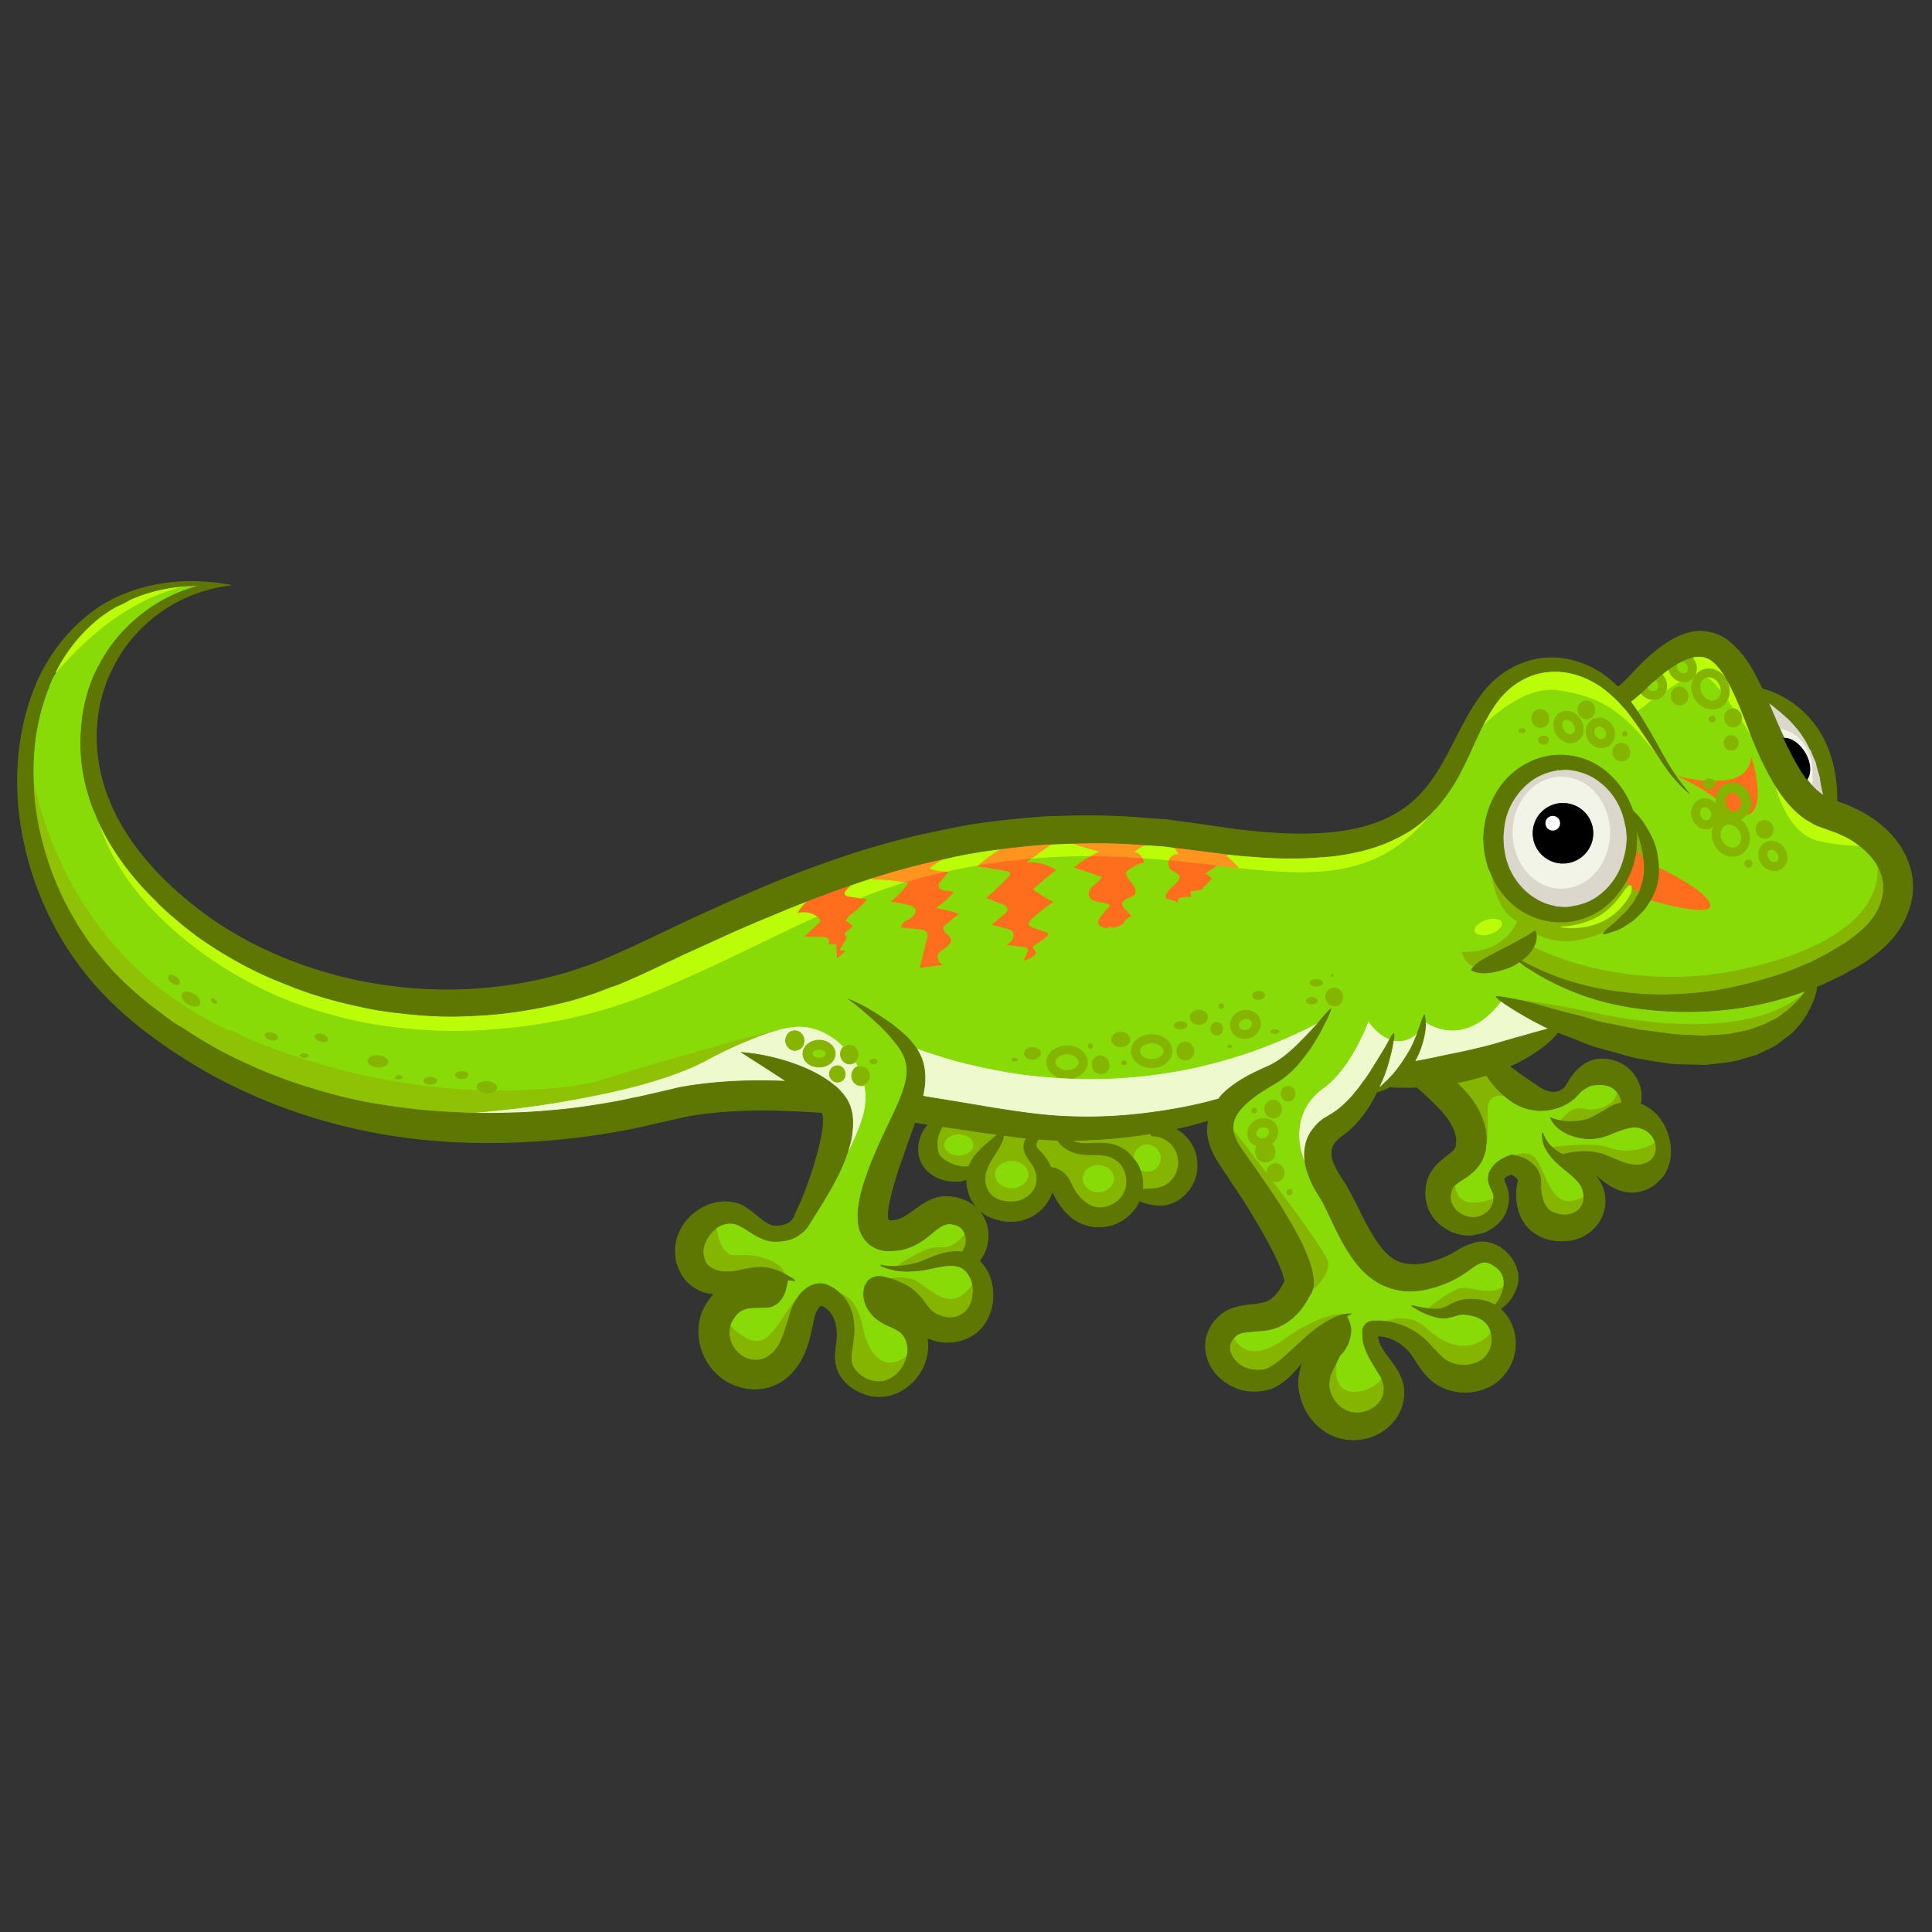 <svg id="Layer_4" xmlns="http://www.w3.org/2000/svg" height="100" width="100" viewBox="0 0 100 100">
    <rect x="0" y="0" width="100" height="100" fill="#333333" stroke="none"/>
    <style>
        .st0{fill:#fff;stroke:#fff;stroke-width:.04;stroke-miterlimit:10}.st1{fill:none}.st2{fill:#c68d66}.st3{fill:#ff941f;stroke:#ff941f;stroke-width:.04;stroke-miterlimit:10}.st4{fill:#ff6e1d;stroke:#ff6e1d}.st4,.st5{stroke-width:.04;stroke-miterlimit:10}.st5{fill:#eef9cd;stroke:#eef9cd}.st6{fill:#85b500;stroke:#85b500}.st6,.st7{stroke-width:.04;stroke-miterlimit:10}.st7{fill:#bbfc08;stroke:#bbfc08}.st8{fill:#8fc105;stroke:#8fc105}.st8,.st9{stroke-width:.04;stroke-miterlimit:10}.st9{fill:#89db07;stroke:#89db07}.st10{fill:#f1f4e6;stroke:#f1f4e6}.st10,.st11{stroke-width:.04;stroke-miterlimit:10}.st11{fill:#dbd7cc;stroke:#dbd7cc}.st12{fill:#5e7703;stroke:#5e7703}.st12,.st13{stroke-width:.04;stroke-miterlimit:10}.st13{stroke:#000}.st14{fill:#fff}
    </style>
    <ellipse class="st0" cx="92.525" cy="37.75" rx=".356" ry=".281"/>
    <path class="st1" d="M79.57 46.58c.25.15.56.26.82.31.12.05.3.06.46.07.11.01.27.01.41-.01.06-.01.14-.03.2-.04.48-.08.93-.26 1.28-.53.5-.36.83-.81 1.05-1.24.14-.28.23-.56.29-.79.08-.31.11-.51.12-.7.01-.17.02-.26.02-.26 0-.03-.01-.11-.02-.24 0-.12-.02-.3-.08-.51-.01-.06-.02-.12-.04-.19-.13-.57-.5-1.43-1.33-2.03-.4-.31-.94-.51-1.48-.58-.2-.02-.39-.02-.58.02-.01-.03-.03-.05-.04-.07 0 0-.01.02-.04.07a3.1 3.1 0 0 0-1.05.35c-.53.29-.97.76-1.3 1.32-.27.49-.41.99-.44 1.55-.02.1-.02.21-.02.32.01.65.15 1.31.47 1.87s.77 1.02 1.3 1.31zM2.85 34.82c-.04.07-.08.15-.1.23l.27-.33a.95.95 0 0 1-.17.1zm50.1 16.67c.01.01.02.02.02.03 0-.01.01-.01.02-.02-.01 0-.03 0-.04-.01zm8.82-.14c0 .01-.01.03-.02.05.02-.01.04-.01.05-.01-.02-.02-.03-.03-.03-.04zM46.08 67.01h-.01l.01.01v-.01zm48.11-26.87c-.07-.2-.13-.43-.18-.66-.01-.03-.03-.07-.04-.1-.08-.17-.15-.36-.23-.54-.13-.19-.21-.42-.34-.61s-.25-.39-.41-.56c-.07-.09-.15-.18-.23-.26-.07-.09-.16-.17-.24-.25-.01-.01-.03-.02-.04-.03-.16-.14-.3-.29-.47-.4-.16-.15-.32-.27-.48-.38.01.02.02.05.03.07.28.66.56 1.32.87 1.97.22.51.48 1 .75 1.45.03.07.07.12.1.17.1.14.2.28.3.4.22.29.47.54.75.73l.06.03c-.02-.13-.07-.27-.09-.41-.05-.2-.06-.41-.11-.62z"/>
    <path class="st2" d="M89.05 42.2c0 .04 0 .07-.02.11.02-.01.03-.02.05-.03.02-.01.02-.01.03-.02-.03-.04-.04-.05-.06-.06zm-6.07 6.14v.01h.01v-.01h-.01zm-6.26 19.97c-.1-.06-.2-.11-.31-.16-.07-.02-.14-.04-.2-.05.06.02.13.04.2.06.11.04.21.09.31.15z"/>
    <path class="st3" d="M60.47 44.54v.01c.83.07 1.68.17 2.55.27.36.04.71.09 1.07.13a.14.14 0 0 0 0-.09c-.02-.04-.05-.07-.08-.1-.15-.15-.31-.29-.47-.44l-.03-.03c.04-.02.08-.04.12-.07-.73-.09-1.47-.19-2.22-.28-.23-.03-.45-.06-.68-.08.09.09.17.2.23.33a.495.495 0 0 0-.49.35zm-3.63-.46c-.17.08-.33.17-.48.26.94 0 1.87.04 2.82.11a.726.726 0 0 0-.42-.37c.18-.14.38-.26.6-.35-.11 0-.23-.01-.35-.02-1.16-.09-2.35-.1-3.55-.06.03.02.06.03.09.04.43.15.85.29 1.29.39zm-3.45.39c.35-.26.72-.53 1.09-.78-.14 0-.27 0-.4.01-.77.06-1.54.14-2.31.24-.44.27-.84.56-1.21.89.97-.17 1.91-.29 2.83-.36zm-6.55 1.23h.03c.29-.09.58-.17.86-.26.47-.12.93-.23 1.39-.33l.03-.03c-.34.04-.69-.01-1-.14.25-.2.52-.37.82-.51-1.27.26-2.52.59-3.77.99-.03.04-.06.08-.09.13.58-.01 1.16.04 1.73.15z"/>
    <path class="st2" d="M43.14 50.22a.35.35 0 0 0-.01.3c.02.05.06.09.09.12a.834.834 0 0 1-.08-.12.35.35 0 0 1 0-.3z"/>
    <path class="st4" d="M85.81 45.52c-.03.27-.12.53-.24.78-.04.11-.09.21-.16.31.01 0 .02.01.03.01.23.07 1.37.39 2.21.48h.01c.54.05.95.01.88-.28-.18-.74-2.4-1.8-2.68-1.93-.01-.01-.01-.01-.02-.01.01.21.02.42-.03.64zm3.57-4.94c.24-.08.5-.05.73.07.22.13.38.33.46.58.09.25.08.51-.02.74-.03.08-.08.16-.13.23 0 0 1.12-.03.25-3.04-.02 0-.03.01-.05.01-.02.4-.26 1.29-1.89 1.21v-.01c-.01.01-.01.01-.02 0 .05.05.08.11.08.18 0 .15-.15.27-.33.27-.17 0-.32-.12-.32-.27 0-.07.03-.13.07-.17-.5-.02-1.01-.14-1.51-.27.02.02.03.04.04.05.73.34 1.44.7 2.06 1.2.04-.36.25-.67.58-.78z"/>
    <path class="st4" d="M89.86 41.09a.42.42 0 0 0-.21-.06c-.03 0-.07.01-.11.02-.21.08-.31.35-.23.61.03.09.08.17.15.23.01.02.02.03.04.04.11.08.24.11.37.07.1-.04.18-.11.22-.22a.5.5 0 0 0 .01-.38.51.51 0 0 0-.24-.31zm-4.79 4.31c.06-.34.06-.69 0-1.02v-.01h-.01a2.02 2.02 0 0 1-.37-.45c-.01.15-.04.35-.09.55-.07.34-.21.75-.45 1.17.2.22.43.42.68.59.03-.06.06-.13.08-.2.06-.2.14-.41.16-.63zm-24.38-.3c.14.09.36.15.35.32 0 .06-.04.12-.08.17-.24.3-.69.53-.64.91.25.08.49.17.73.26-.32-.39.62-.31.62-.31l-.03-.3.54-.07.59-.62-.33-.25.58-.39c-.87-.1-1.72-.2-2.55-.27a.5.5 0 0 0 .22.55zm-5.14-.18c.5.15.98.31 1.45.49-.11.18-.29.29-.44.43-.15.13-.27.34-.21.53.06.2.28.29.48.33.21.04.43.05.6.17-.18.2-.35.4-.51.61-.04.06-.09.13-.1.21-.02.17.15.3.31.35l.12.03a.64.64 0 0 1 .16-.06c.07-.01.15.01.22.04.17-.04.34-.11.5-.21.09-.18.25-.33.46-.41.01 0 .01-.01.02 0-.13-.14-.26-.28-.4-.42-.04-.05-.09-.11-.1-.17-.03-.14.11-.26.24-.32.14-.05.29-.08.39-.2.13-.17.02-.43-.13-.6-.14-.18-.32-.37-.3-.59.27-.22.59-.39.93-.47a.646.646 0 0 0-.06-.21c-.95-.07-1.88-.11-2.82-.11-.29.16-.56.36-.81.58zm-5.01-.07c.53.08 1.05.17 1.58.26.05.01.11.03.14.07.03.07-.02.14-.07.19-.38.39-.78.76-1.17 1.11.29.12.59.24.89.36.09.03.18.08.21.18.03.11-.07.22-.16.29-.22.19-.45.38-.67.56.28.08.57.16.85.23.08.03.16.05.22.1.11.11.1.3.02.43s-.21.21-.34.29l.95.12c.08.01.17.03.2.1.01.05-.01.11-.03.15l-.21.45c.29-.04.55-.19.71-.41-.05-.11-.12-.22-.2-.31.22-.16.45-.31.67-.47.08-.05.17-.15.13-.24-.03-.05-.08-.07-.13-.09-.23-.07-.46-.15-.69-.23-.06-.02-.13-.05-.16-.11-.05-.1.04-.21.12-.29.36-.33.75-.63 1.16-.91-.38-.19-.73-.41-1.06-.65.39-.35.79-.69 1.21-1a2.67 2.67 0 0 0-1.52-.42l.2-.14c-.92.07-1.86.19-2.83.36l-.02.02zm-3.67.85c.03 0 .07.01.1.02-.25.38-.57.7-.93.97.35.04.7.1 1.04.19.09.02.18.06.24.13.16.17-.06.43-.26.54-.21.11-.46.25-.44.48l.97.09c.04 0 .08.01.12.02.05.01.1.02.14.04.07.03.12.08.14.16.01.07 0 .14-.02.2-.13.52-.26 1.05-.39 1.59.43-.07.87-.12 1.31-.17.02-.01.03-.01.05-.01-.25-.01-.46-.31-.37-.53.08-.18.27-.27.42-.37.15-.11.3-.29.24-.46-.03-.11-.13-.2-.22-.27l-.06-.06c-.08-.09-.13-.17-.09-.27.02-.06.07-.1.12-.13.23-.19.47-.38.7-.57-.38-.13-.77-.23-1.18-.31.33-.23.63-.49.88-.79-.1-.11-.28-.09-.44-.11-.16-.01-.35-.1-.34-.25.01-.07.05-.13.09-.18.15-.18.29-.36.43-.54-.46.1-.92.21-1.39.33-.28.09-.57.17-.86.26zm-4.58 1.76c.03.02.06.05.08.07.04.03.08.08.07.13 0 .04-.04.08-.07.11l-.38.35-.41.38c.34.01.68.01 1.01.02.09 0 .2.01.26.08.06.09.03.2 0 .3l.41-.01.05.77.5-.45-.32-.05.37-.64-.14-.18.46-.41-.37-.28.14-.21c.36-.26.69-.57.98-.9-.11-.02-.23-.04-.35-.05-.22-.04-.43-.07-.64-.1-.09-.01-.21-.05-.21-.15 0-.05.04-.1.08-.14.09-.1.19-.21.29-.31-.78.26-1.56.55-2.33.85-.01-.02-.01-.01-.02.01-.21.19-.39.42-.54.66.35-.14.78-.07 1.08.15z"/>
    <path class="st5" d="M73.77 52.89c.01.12.01.28-.01.45-.06.45-.23 1.06-.54 1.6h.03c.65-.11 1.35-.27 2.03-.41.7-.14 1.38-.3 2.02-.47.63-.19 1.23-.36 1.74-.5.44-.13.83-.23 1.14-.32-.06-.02-.12-.05-.17-.07-.81-.4-1.46-.79-1.91-1.08-.17-.11-.3-.2-.41-.28-.39.53-1.88 2.32-3.92 1.08zm-1.65.95a6.3 6.3 0 0 1-.14.72c-.05.18-.1.39-.17.62-.1.32-.23.67-.41 1.04-.01.04-.03.08-.05.12.03-.03.07-.06.13-.11.07-.06.15-.14.24-.23.26-.23.55-.56.81-.94.07-.1.14-.21.21-.32.28-.41.49-.88.63-1.27l-.02-.01s-.51.55-1.23.38zm-1.3-1.01s-.85 2.42-2.33 3.48c-1.35.97-1.55 2.56-.92 3.95-.01-.06-.02-.12-.03-.19-.06-.48.03-1.04.3-1.46.14-.2.29-.39.48-.55.22-.2.28-.19.5-.34.47-.26.89-.66 1.25-1.08.16-.19.31-.38.44-.57.2-.26.37-.51.52-.76.22-.34.4-.65.56-.91.16-.25.27-.47.35-.62-.34-.12-.73-.4-1.12-.95zm-15.19 2.99c-.31-.01-.62-.03-.91-.05-.95-.06-1.85-.16-2.65-.3-.18-.03-.34-.07-.52-.1h-.01c-.2-.04-.39-.08-.58-.11-.12-.03-.24-.05-.35-.08-.05-.01-.11-.03-.16-.04-.16-.04-.33-.07-.48-.11v-.01c-.1-.02-.21-.04-.3-.07-.02 0-.03-.01-.05-.01-.03-.01-.05-.01-.08-.02-.5-.14-.96-.28-1.31-.4-.06-.02-.11-.04-.16-.05-.25-.08-.47-.16-.66-.23.19.28.34.6.41.97.1.52.05 1.03-.06 1.53.7.12 1.4.23 2.06.34 2.13.36 3.98.68 5.66.72 1.69.06 3.16-.08 4.37-.25 1.2-.17 2.14-.38 2.76-.54.18-.05.33-.09.47-.13.16-.23.36-.41.55-.56.33-.26.68-.48 1.04-.67.34-.18.72-.35 1.03-.49.58-.27 1.15-.76 1.66-1.29.26-.25.51-.53.76-.8.05-.05.09-.1.14-.16a25.36 25.36 0 0 1-12.63 2.91zm-10.88.33c-.03.02-.07.03-.11.04h-.07c-.1 0-.2-.03-.28-.09a.5.5 0 0 1-.2-.34c-.04-.25.11-.5.33-.56-.04-.09-.08-.17-.13-.25-.07.06-.15.1-.24.12h-.06c-.24 0-.44-.18-.48-.43-.02-.14.01-.28.09-.39.02-.03.05-.05.08-.07-.75-.76-1.75-1.18-2.71-1.03-.15.02-.33.06-.53.1-.03.01-.05.01-.08.02-.62.17-1.18.39-1.18.39v.01c-.14.05-.28.1-.44.17-.6.24-1.35.58-2.27 1.08-.98.52-2.44 1.02-4.15 1.44-.97.23-2.02.45-3.11.63-.77.14-1.55.25-2.33.35-.93.11-1.86.21-2.77.27.82.03 1.66.02 2.49-.01.18 0 .37-.01.55-.02.75-.04 1.49-.1 2.22-.18.61-.07 1.22-.16 1.82-.26.57-.09 1.14-.2 1.69-.33h.02c.08-.01.17-.03.25-.05.67-.15 1.32-.3 1.98-.46.41-.08.82-.14 1.24-.19 1.48-.18 2.93-.2 4.33-.14-.74-.5-1.5-.97-2.3-1.49 1.02.08 2.01.32 2.96.68.49.19.96.42 1.41.72.12.08.24.16.36.27.12.08.22.17.32.28.21.22.43.48.56.87.05.15.08.29.1.42.02.2.03.38.02.57-.02.3-.05.58-.12.85-.06.25-.14.5-.23.75.47-.9.87-1.8.99-2.52.07-.41.07-.83-.02-1.22zm-3.54-1.79c-.02 0-.04.01-.06.01a.503.503 0 0 1-.48-.45c-.02-.13.02-.27.1-.38.07-.1.18-.17.3-.18.12-.02.24.01.34.08.11.08.18.21.2.34.02.14-.01.29-.09.4-.08.1-.19.16-.31.18zm1.19.87c-.47 0-.84-.3-.84-.69 0-.38.38-.7.84-.7.45 0 .83.32.83.7 0 .39-.37.69-.83.69zm1.27.62a.41.41 0 0 1-.26.15c-.02.01-.04.01-.06.01-.19 0-.37-.15-.41-.36-.03-.24.12-.45.35-.48.21-.04.42.13.45.36a.44.44 0 0 1-.07.32z"/>
    <path class="st6" d="M90.57 41.23c-.08-.25-.24-.45-.46-.58a.934.934 0 0 0-.73-.07c-.33.11-.54.42-.58.78v.01c-.01.05-.01.1-.01.16-.2-.19-.51-.29-.78-.19a.74.74 0 0 0-.43.42c-.08.19-.09.4-.02.6.07.21.21.38.38.49.12.06.25.1.37.1.08 0 .17-.02.24-.04.03-.01.05-.02.08-.05-.01.02-.02.04-.02.06-.07.26-.03.55.1.8.13.26.34.46.59.57.13.05.26.07.38.07.14 0 .29-.03.41-.09.24-.13.41-.36.48-.64.06-.26.02-.54-.11-.8-.08-.17-.19-.3-.32-.41.1-.05.19-.12.26-.2l.02-.02c.05-.07.1-.15.13-.23.1-.23.11-.49.02-.74zm-2.19 1.2a.274.274 0 0 1-.19-.03.36.36 0 0 1-.15-.45c.01-.04.05-.11.13-.13.03-.01.05-.02.07-.02.12 0 .25.1.29.24.06.17 0 .34-.15.39zm.65-.12c.02-.04.02-.07.02-.11.02.01.03.02.06.06-.01.01-.01.01-.03.02-.02.01-.03.02-.05.03zm1.05 1.21a.43.43 0 0 1-.21.29c-.12.06-.25.06-.38 0a.606.606 0 0 1-.33-.32.684.684 0 0 1-.07-.46c.04-.13.11-.24.22-.29.05-.03.12-.04.18-.04.19 0 .41.13.53.36.07.15.1.31.06.46zm.01-1.74c-.04.11-.12.18-.22.22a.41.41 0 0 1-.37-.07.078.078 0 0 1-.04-.04.513.513 0 0 1-.15-.23c-.08-.26.02-.53.23-.61.04-.01.08-.02.11-.02.07 0 .14.02.21.06.11.06.2.17.24.31a.5.5 0 0 1-.01.38zm-1.63-.96c.18 0 .33-.12.33-.27a.25.25 0 0 0-.08-.18.355.355 0 0 0-.25-.1c-.1 0-.19.04-.24.11h-.01a.24.24 0 0 0-.07.17c0 .15.15.27.32.27zm5.01 10.45v.01c.01 0 .01-.01.01-.01h-.01zm-.01.01v.01c.01 0 .01-.01.01-.01h-.01zm-2.12-7.85h.07a.45.45 0 0 0 .3-.18c.08-.11.12-.25.1-.39-.04-.28-.3-.47-.55-.43-.27.03-.44.3-.4.57.04.25.24.43.48.43zm-.02.18c-.16.1-.27.26-.31.44-.04.23 0 .47.13.66.01.02.02.04.03.05h.01c.11.16.27.27.45.31.02.01.04.02.06.02.05.01.1.02.15.02.14 0 .26-.04.37-.11.17-.11.29-.29.32-.5v-.09c0-.17-.05-.36-.14-.51-.25-.38-.73-.51-1.07-.29zm.65.57c.05.08.07.17.06.25 0 .04-.02.11-.09.15-.05.04-.11.03-.15.02a.323.323 0 0 1-.22-.16.34.34 0 0 1-.06-.27c.01-.04.03-.11.08-.14.03-.02.07-.03.11-.03.09 0 .2.07.27.18zm-1.5.74c.01.01.02.01.03.01.09 0 .18-.06.21-.15.01-.02.02-.05.02-.08a.24.24 0 0 0-.23-.23c-.13 0-.23.11-.23.23 0 .12.08.21.2.22zm-.79-8.28c-.03 0-.04.01-.06.01-.26.04-.43.3-.39.58a.5.5 0 0 0 .2.34c.08.06.18.09.27.09h.07a.46.46 0 0 0 .31-.19c.03-.03.05-.07.07-.12.03-.08.04-.17.03-.26a.514.514 0 0 0-.5-.45zm-.14 1.39a.4.4 0 0 0-.26.16.51.51 0 0 0-.08.33c.02.11.08.21.17.28.07.05.15.07.23.07h.06c.1-.01.2-.07.26-.15.07-.09.1-.21.08-.33a.405.405 0 0 0-.16-.28c-.1-.06-.2-.09-.3-.08zm-.91-1c-.12 0-.21.09-.21.19s.09.18.21.18c.11 0 .2-.08.2-.18 0-.1-.09-.19-.2-.19zm-1.7-1.73c.02 0 .03.01.05.01.07.01.13.02.18.02.13 0 .26-.03.37-.11a.27.27 0 0 0 .08-.07c-.02.05-.04.1-.05.15-.07.26-.03.56.1.81.13.26.34.45.59.56.13.05.26.07.39.07.14 0 .28-.03.4-.09.17-.09.3-.22.38-.39a.67.67 0 0 0 .1-.23c.06-.27.02-.56-.11-.82-.03-.06-.06-.11-.09-.16-.32-.43-.85-.59-1.29-.37a.62.62 0 0 0-.22.17c.01-.04.02-.08.03-.13a.88.88 0 0 0-.14-.6c-.03-.04-.05-.08-.08-.11-.19.04-.4.12-.59.23h.03c.09.02.17.08.22.16.05.08.08.17.06.25 0 .04-.02.11-.08.15a.24.24 0 0 1-.18.02c-.07-.02-.16-.08-.21-.16s-.07-.18-.05-.27c0-.01 0-.03.01-.05l-.15.09c-.12.07-.23.15-.34.23.02.1.06.19.11.27.12.18.29.31.48.37zm1.11.11c.03-.13.11-.23.22-.29a.17.17 0 0 1 .1-.03c.03-.01.05-.01.09-.01.19 0 .4.13.52.36.05.1.07.21.07.32v.02c0 .05 0 .09-.01.13a.43.43 0 0 1-.21.29c-.11.06-.24.06-.37.01a.645.645 0 0 1-.34-.33.712.712 0 0 1-.07-.47z"/>
    <path class="st6" d="M86.85 35.52c-.25.04-.43.3-.39.58.04.25.24.43.48.43.02 0 .04 0 .07-.01a.43.43 0 0 0 .32-.2c.07-.11.1-.23.08-.36a.503.503 0 0 0-.56-.44zm-1.31.72h.01c.01.01.02.01.04.01.13 0 .27-.04.38-.11.15-.09.25-.23.3-.39a.69.69 0 0 0 .04-.25c0-.16-.05-.32-.14-.47l-.12-.15c-.14.11-.27.22-.39.32.03.03.06.06.09.1.09.15.07.34-.05.42-.07.04-.16.03-.2.02a.31.31 0 0 1-.2-.16.076.076 0 0 1-.02-.04c-.1.1-.19.19-.28.27a.7.7 0 0 1-.1.08c.12.16.28.28.47.33.06.02.11.03.17.02zm-.47 8.13c-.01-.09-.02-.18-.04-.26-.07-.43-.21-.82-.32-1.16-.01-.02-.01-.03-.02-.05.01.08.02.16.02.22.01.18.01.28.01.28v.01s0 .09-.01.27c0 .06 0 .14-.02.24.1.17.23.32.37.45h.01z"/>
    <circle class="st6" cx="84.1" cy="37.98" r=".16"/>
    <path class="st6" d="M83.84 38.43c-.13.03-.24.1-.32.21a.53.53 0 0 0-.08.27c0 .03.01.06.01.09.03.25.24.43.47.43h.07c.13-.02.25-.1.33-.21.07-.1.09-.23.07-.36a.523.523 0 0 0-.2-.34.502.502 0 0 0-.35-.09zm-.37-.91a.9.9 0 0 0-.46-.36c-.01-.01-.01-.01-.02-.01a.803.803 0 0 0-.61.09c-.16.1-.27.27-.31.46 0 .02-.01.03-.01.05-.03.2.02.41.13.59.16.26.43.4.7.4.14 0 .27-.03.39-.11a.75.75 0 0 0 .33-.64.83.83 0 0 0-.14-.47zm-.46.68c-.12.08-.3.02-.4-.13a.416.416 0 0 1-.06-.26c.01-.05.04-.11.1-.15.04-.03.08-.03.13-.03.03 0 .05 0 .07.01.08.02.15.07.2.15.1.15.08.33-.04.41zm-.89-.95c.02 0 .04 0 .07-.01.26-.04.43-.3.39-.57-.04-.28-.28-.47-.54-.43a.44.44 0 0 0-.32.21c-.06.08-.09.18-.09.28 0 .03.01.05.01.08a.5.5 0 0 0 .48.44zM82 57.37c-.6-.15-1.05.34-1.25.63.03.01.05.02.08.02.35.05.87.06 1.37-.1.2-.06.46-.23.77-.4.24-.14.54-.36.97-.44-.03-.19-.1-.43-.27-.6.03.62-.95 1.07-1.67.89zm1.26 2c-.61-.26-2.37-.09-2.96-.02.13.13.29.24.45.34.05.02.09.05.14.07h.01c.08-.02.18-.05.29-.07.41-.07.96-.17 1.72.04.1.02.2.08.3.11l.24.1c.14.06.3.12.46.19.31.12.53.16.73.17.09.02.25-.01.35-.02.24-.1.25-.07.39-.17.24-.15.39-.5.33-.84a.55.55 0 0 0-.05-.17c-.67.5-1.79.53-2.4.27z"/>
    <path class="st6" d="M81.32 36.81a.742.742 0 0 0-.62.07c-.15.1-.26.27-.3.46-.05.23 0 .49.14.7.12.19.3.33.5.41l.12.03a.69.69 0 0 0 .51-.11c.21-.14.32-.38.32-.63 0-.18-.05-.36-.16-.53-.12-.2-.3-.34-.51-.4zm.07 1.14c-.07.04-.16.03-.2.01a.466.466 0 0 1-.23-.19.43.43 0 0 1-.08-.32c.01-.05.04-.1.09-.14.04-.02.07-.03.11-.03.03 0 .06.01.09.02.09.02.18.09.24.19.11.17.11.38-.02.46zm-1.5.1c-.16 0-.3.11-.3.25s.14.26.3.26c.17 0 .3-.12.3-.26s-.13-.25-.3-.25zm-.24-1.36a.46.46 0 0 0-.32.2.61.61 0 0 0-.08.37v.01a.5.5 0 0 0 .48.43c.02 0 .05-.01.07-.01a.46.46 0 0 0 .33-.21c.07-.1.09-.23.07-.36a.522.522 0 0 0-.2-.35.505.505 0 0 0-.35-.08zm16.26 10.94c-.23.21-.38.32-.43.36h-.02c-1.03.81-2.64 1.55-5.03 2.1-5.8 1.34-10.23-.69-11.05-1.09-.12.26-.36.51-.64.71.09.07.2.12.31.19.22.11.47.22.76.36.58.25 1.29.52 2.13.73.85.23 1.81.37 2.87.46 1.06.08 2.22.04 3.42-.09 1.2-.15 2.45-.46 3.7-.85.62-.2 1.24-.45 1.85-.72l.88-.46.91-.55c.49-.35 1.03-.77 1.38-1.26.35-.49.55-1.04.54-1.58.01-.41-.11-.82-.34-1.19.08.89-.21 1.91-1.24 2.88zM79.67 60.21c-.33-.67-.92-.58-1.31-.41l.03.01c.34.07.61.17.91.42.14.12.28.29.36.5.09.19.09.5.09.62-.01.22.02.39.06.58.04.18.09.34.18.46.15.26.32.37.66.45.17.04.37.06.52.03a.88.88 0 0 0 .39-.14c.25-.14.42-.42.42-.74v-.08c-1.46.83-1.77-.64-2.31-1.7zm-.89-22.53c-.11 0-.21.06-.21.14 0 .08.1.14.21.14.12 0 .21-.06.21-.14 0-.08-.09-.14-.21-.14z"/>
    <path class="st6" d="M82.52 52.4c-2.26-.48-3.59-.64-4.24-.7.52.09 1.23.27 2.07.53.42.11.87.23 1.37.35.48.12.97.32 1.52.4.52.11 1.07.22 1.62.33.55.07 1.12.15 1.68.22.57.06 1.12.06 1.67.1.53-.07 1.08-.03 1.56-.15.26-.05.5-.1.74-.15.22-.08.44-.16.65-.24.23-.06.41-.18.6-.28.2-.08.37-.2.52-.33.34-.22.59-.49.83-.73.15-.17.26-.31.35-.46h-.01c-2.38 2.26-7.5 1.85-10.93 1.11zm-5.58 6.93c.15-.74.04-1.59.1-2.07.07-.53.53-.57.87-.51-.1-.07-.18-.15-.26-.23a4.68 4.68 0 0 1-.71-.87c-.43.14-.88.26-1.35.36-.06.01-.13.03-.19.03l.12.12c.49.49.98 1.07 1.24 1.85.14.4.2.84.15 1.27-.01.07 0 .05-.02.21.02-.01.02-.03.02-.05.02-.03.02-.07.03-.11zm6.1-11.07l.01-.01c.04-.05.09-.11.17-.18.08-.07.17-.16.29-.25.12-.08.23-.21.35-.33.12-.13.28-.24.41-.4.11-.15.26-.31.36-.49.05-.13.14-.24.2-.37-.25-.17-.48-.37-.68-.59-.24.42-.57.85-1.02 1.23-.47.4-1.08.69-1.77.81-.19.03-.35.04-.56.04-.16 0-.31 0-.52-.03-.4-.05-.75-.16-1.11-.33-.81-.37-1.47-1.06-1.87-1.88-.05-.1-.1-.2-.14-.3.04.25.09.52.16.78.01.01.01.02.01.03.19.63.48 1.24.97 1.57.07.05.14.09.2.14-.17.4-.9 1.65-2.86 1.54 0 0 .08.57.63.81l.03-.03c.09-.09.22-.2.38-.3.32-.19.75-.41 1.15-.62.41-.2.78-.42 1.07-.57.19-.1.35-.22.44-.28.06-.04.1-.06.11-.06s.05.05.06.17c.82.42 1.85.62 3.53-.1zm-7.7 13.05c-.11.08-.16.16-.2.28-.07.2-.04.21-.07.29 0 .09 0 .18.02.28.05.19.16.38.32.53.34.3.85.43 1.29.23.22-.11.41-.25.51-.48.07-.13.11-.29.11-.43-1.73.63-1.97-.25-1.98-.7zm.54 5.33c-.54-.07-1.5.68-2.01 1.09.12.02.26.03.42.03.18 0 .35-.02.54-.11.17-.07.39-.23.73-.33.33-.09.71-.08 1.02-.04.26.03.54.12.8.27a1.805 1.805 0 0 0 .46-1.02c-.45.46-1.39.19-1.96.11zm-2.01 2.11c-.75-.7-1.59-.6-2.2-.36.91.1 1.81.57 2.39 1.26.33.35.57.64.85.8.23.12.54.22.84.21.6.01 1.1-.25 1.33-.71.16-.31.18-.69.09-1-.74.87-1.97 1.03-3.3-.2zM68.99 51.1c-.26.04-.45.3-.41.57.02.14.11.26.21.34.09.06.18.09.28.09h.07c.25-.04.43-.29.39-.57a.523.523 0 0 0-.2-.34.424.424 0 0 0-.34-.09zm.19 19.42c-.03.04-.05.09-.07.13-.05.1-.16.3-.17.34l-.09.2-.02.11c-.03.15-.07.38-.02.59.08.43.39.9.84 1.11.44.23 1.09.16 1.54-.2.42-.34.59-.87.32-1.46-.3.35-.76.68-1.43.68-.86 0-.97-.81-.9-1.5zm-.22-19.95c.05 0 .1-.04.1-.09 0-.04-.03-.07-.07-.08-.01-.01-.02-.01-.03-.01-.04 0-.07.02-.07.06-.02.01-.02.02-.02.03 0 .05.04.09.09.09zm-.83.09c-.2 0-.37.1-.37.21 0 .12.17.21.37.21.06 0 .11-.01.16-.02.02 0 .04-.01.05-.02.1-.03.16-.1.16-.17 0-.11-.16-.21-.37-.21zm-.23.93c-.02 0-.04 0-.06.01-.15.01-.26.09-.26.2 0 .03.01.05.02.08.05.07.16.12.3.12.18 0 .32-.09.32-.2 0-.12-.14-.21-.32-.21zm-1.15 9.93a.19.19 0 0 0-.19.19c0 .1.08.18.19.18.1 0 .18-.08.18-.18 0-.1-.08-.19-.18-.19zm-.14-5.32a.41.41 0 0 0-.26.15c-.05.08-.08.18-.08.28v.04c.04.22.21.37.41.37.01 0 .03 0 .05-.01.22-.03.37-.25.33-.48a.42.42 0 0 0-.16-.28.385.385 0 0 0-.29-.07zm-.63-2.95c-.14 0-.25.06-.25.14 0 .08.11.14.25.14s.26-.06.26-.14c0-.08-.12-.14-.26-.14zm-.15 3.66a.48.48 0 0 0-.4.56c.02.14.09.27.2.34.08.07.18.1.28.1.02 0 .05 0 .07-.01.26-.04.43-.29.39-.56a.48.48 0 0 0-.2-.34.424.424 0 0 0-.34-.09zm-.43.94c-.1 0-.21.02-.31.06-.42.16-.65.61-.5 1.01.07.2.23.35.42.42-.06.1-.08.22-.06.35.03.16.11.31.23.4.1.07.21.1.31.1h.08c.15-.03.29-.11.37-.24.08-.12.11-.27.09-.43a.52.52 0 0 0-.16-.31.73.73 0 0 0 .22-.27c.1-.19.12-.4.05-.6-.11-.31-.42-.49-.74-.49zm.24.86c-.04.07-.11.13-.19.16-.17.06-.34.01-.39-.13-.05-.13.04-.29.21-.35.17-.06.34 0 .39.13.02.06.02.12-.02.19z"/>
    <circle class="st6" cx="64.92" cy="57.48" r=".16"/>
    <path class="st6" d="M65.15 51.27c-.15 0-.28.07-.32.16a.16.16 0 0 0-.03.09c0 .14.16.25.35.25.09 0 .18-.03.25-.07 0-.01 0-.01.01-.01.05-.05.09-.1.09-.17 0-.14-.16-.25-.35-.25zm-.65.98c-.1 0-.21.02-.31.05a.88.88 0 0 0-.46.41c-.1.19-.12.41-.04.6.06.18.2.32.38.41.11.05.22.07.35.07.11 0 .21-.02.31-.06.22-.07.39-.23.48-.43.09-.18.09-.38.03-.56a.77.77 0 0 0-.74-.49zm.26.84c-.04.08-.11.14-.2.18-.09.03-.19.03-.28-.01-.04-.02-.1-.05-.12-.12a.232.232 0 0 1 .01-.19.33.33 0 0 1 .21-.17c.16-.06.34 0 .39.13.02.07.01.14-.01.18zm1.73 16.19c-1.64 1.18-2.36.43-2.62-.04l-.01.01c-.12.13-.18.24-.21.42-.05.31.18.75.55.99.19.13.4.21.6.24.21.03.52.03.69-.02.04-.01.08-.02.11-.04l.21-.11c.1-.06.2-.12.31-.21.22-.16.44-.36.66-.56.45-.42.9-.85 1.4-1.23.08-.06.16-.11.24-.16.18-.13.39-.23.59-.33.19-.1.39-.18.6-.21.08-.02.16-.02.24-.02-.17-.04-1.32-.19-3.36 1.27zm2.22-4.12c-.27-.58-1.57-2.36-2.78-3.98.03.02.07.02.11.02h.07c.26-.04.43-.31.39-.58s-.28-.46-.54-.43c-.25.04-.41.24-.42.48-.74-.99-1.42-1.86-1.72-2.24 0 .06 0 .13.02.19.07.25.18.51.36.77.19.29.43.61.64.91.43.61.87 1.26 1.29 1.89.41.65.81 1.31 1.17 2.02.18.35.33.72.48 1.12.06.21.13.41.17.66.02.13.04.26.03.44 0 .08-.01.17-.05.32-.01.03-.02.07-.04.11.59-.55 1.05-1.18.82-1.7zm-5.06-11.12c-.08 0-.14.05-.14.11 0 .07.06.12.14.12.08 0 .14-.05.14-.12 0-.06-.06-.11-.14-.11zm-.44-2.13c-.09 0-.16.07-.16.16s.07.17.16.17.16-.08.16-.17c0-.09-.07-.16-.16-.16zm-.23.97c-.19 0-.35.17-.35.37 0 .1.04.19.1.25.06.08.15.12.25.12.19 0 .35-.16.35-.37 0-.09-.03-.17-.09-.23a.302.302 0 0 0-.26-.14zm-.92-.64c-.27 0-.49.18-.49.41 0 .23.22.42.49.42.26 0 .48-.19.48-.42 0-.23-.22-.41-.48-.41zm-.78 1.66a.47.47 0 0 0-.31.19c-.08.11-.11.25-.09.39.04.25.24.43.48.43.02 0 .04 0 .06-.01.27-.04.45-.29.41-.56a.592.592 0 0 0-.2-.35.467.467 0 0 0-.35-.09zm.11-.69a.15.15 0 0 0 .09-.14c0-.13-.17-.23-.37-.23-.08 0-.15.01-.21.05-.1.03-.16.1-.16.18 0 .13.16.23.37.23.11 0 .22-.03.28-.09zm-1.78.3c-.6 0-1.09.4-1.09.9 0 .49.49.89 1.09.89.61 0 1.09-.4 1.09-.89 0-.5-.48-.9-1.09-.9zm0 1.29c-.31 0-.58-.18-.58-.39 0-.21.27-.39.58-.39.32 0 .59.18.59.39 0 .21-.27.39-.59.39zm-1.44.07c-.09 0-.16.06-.16.14 0 .08.07.14.16.14s.17-.06.17-.14c0-.08-.08-.14-.17-.14zm.18-1.37a.554.554 0 0 0-.34-.11c-.28 0-.51.19-.51.42 0 .05.01.09.03.13.07.17.26.28.48.28.28 0 .51-.18.51-.41a.38.38 0 0 0-.17-.31zm-1.46 1.11a.497.497 0 0 0-.39.57c.03.26.24.44.48.44h.06c.27-.04.45-.3.4-.58a.478.478 0 0 0-.21-.34c-.1-.07-.22-.1-.34-.09zm-.31-.46c0-.09-.06-.16-.14-.16s-.13.06-.14.15v.01c0 .09.06.17.14.17.03 0 .06-.01.08-.03.04-.03.06-.08.06-.14zm3.81 4.87c-.41-.27-.8-.21-.8-.23l-.02-.12c-1.16.19-2.54.34-4.1.35h-.02c.21.13.55.2 1.04.16.27-.01.58-.03.95.03.18.03.36.09.56.19.09.05.14.09.22.13.12.08.17.14.25.22.08.08.16.16.22.25v-.05c0-.38.31-.69.69-.69.37 0 .68.31.68.69 0 .38-.31.68-.68.68-.14 0-.27-.04-.38-.11.04.1.07.2.1.31.05.23.06.49.03.73h.04c.17-.02.43-.01.68-.05.25-.05.46-.11.67-.29l.07-.07c.02-.02.05-.06.07-.08.07-.08.14-.16.15-.2.06-.08.12-.24.15-.37.08-.28.04-.6-.07-.88a1.37 1.37 0 0 0-.5-.6zm-4.07-4.04c0-.49-.5-.89-1.09-.89-.6 0-1.09.4-1.09.89 0 .34.23.64.58.79.29.02.6.04.91.05.41-.14.69-.47.69-.84zm-1.67 0c0-.21.26-.39.58-.39.31 0 .58.18.58.39s-.27.39-.58.39c-.32 0-.58-.18-.58-.39z"/>
    <path class="st6" d="M57.85 60.1a1.82 1.82 0 0 0-.19-.14c-.1-.04-.22-.1-.35-.13-.26-.06-.54-.06-.81-.06-.28-.01-.56-.02-.82-.09-.25-.07-.45-.19-.6-.3-.21-.17-.31-.32-.35-.37-.32 0-.65-.02-.98-.05-.12.15-.16.31-.1.41 0 .07.33.34.53.66.08.12.15.25.21.4.12.01.25.04.4.11.24.11.49.38.61.65.09.2.18.38.32.57.13.19.3.37.49.5.2.15.36.22.65.25.47.04 1.05-.24 1.31-.73.26-.48.17-1.14-.19-1.56-.04-.04-.11-.11-.13-.12zm-1.01 1.59c-.43 0-.78-.31-.78-.69s.35-.68.78-.68c.44 0 .8.3.8.68s-.36.69-.8.69zm-3.28-7.49c-.04-.02-.08-.02-.12-.02-.22 0-.41.11-.44.27-.02.02-.02.04-.02.07 0 .18.17.33.41.34.01.01.03.01.05.01.22 0 .41-.13.44-.29.02-.02.02-.04.02-.06 0-.16-.15-.29-.34-.32zm-1.05.53c-.1 0-.18.05-.18.12 0 .03.02.05.04.07.03.02.08.04.14.04.01 0 .03 0 .04-.01.09 0 .15-.05.15-.1 0-.07-.08-.12-.19-.12zm.8 5.36c-.08-.11-.09-.13-.15-.22-.06-.1-.11-.22-.14-.32-.06-.26 0-.47.12-.64-.4-.04-.79-.09-1.19-.15-.01.06-.02.14-.05.22-.11.36-.44.8-.69 1.23-.05.11-.1.22-.14.33 0 .01-.05.14-.06.18-.01.05-.02.1-.02.16-.03.25.01.51.13.73s.31.39.57.49l.08.03c0 .01.08.02.11.03.08.01.2.05.26.04.11.01.25.01.4 0 .57-.07 1.06-.51 1.12-1.02.04-.26-.02-.52-.14-.76-.05-.12-.14-.22-.21-.33zm-.95 1.39c-.46 0-.84-.31-.84-.69s.38-.68.84-.68c.47 0 .85.3.85.68s-.38.69-.85.69zm-.72-2.76c-.66-.08-1.34-.19-2.03-.29-.27-.04-.55-.08-.84-.12v.01s-.14.21-.22.51c-.05.16-.05.34-.04.53 0 .04 0 .09.02.14v.03l.02.1c.02.1.04.08.05.11 0 .01.04.05.05.09.2.25.65.47.98.53.33.07.52.02.52.02.02-.06.03-.09.09-.19.07-.18.19-.32.29-.45.43-.5.8-.73 1.03-.96.03-.02.05-.05.08-.06zm-2.02 1.07c-.4 0-.73-.24-.73-.53 0-.29.33-.52.73-.52.41 0 .74.23.74.52 0 .29-.33.53-.74.53zm-.95 4.75c-.66-.09-1.84.67-2.31 1.01.28-.01.62-.05 1.03-.16.56-.12 1.11-.58 2.12-.61.1 0 .2.01.31.03.04-.08.1-.18.14-.31.07-.2.07-.45-.03-.68-.27.41-.76.78-1.26.72zm-1.15 1.79c-.19-.12-.4-.18-.62-.21-.07-.01-.14-.02-.22-.02-.22-.01-.46.01-.68.06.31.09.52.19.79.31.43.21.71.5.93.77.2.26.4.54.49.6.15.13.33.23.52.29.79.27 1.52-.2 1.61-1.01.05-.24.04-.48-.01-.68-1.01 1.48-1.91.49-2.81-.11zM45.21 55.1c.13 0 .23-.07.23-.16s-.1-.16-.23-.16-.23.07-.23.16.1.16.23.16zm-1.12.66a.5.5 0 0 0 .2.34c.08.06.18.09.28.09h.07c.04-.01.08-.02.11-.04.2-.08.32-.3.29-.53a.564.564 0 0 0-.2-.35.503.503 0 0 0-.36-.09c-.02 0-.04.01-.06.02-.22.06-.37.31-.33.56zm-.58-1.12c.04.25.24.43.48.43h.06c.09-.02.17-.06.24-.12.12-.1.19-.27.16-.45-.02-.14-.1-.26-.2-.34s-.23-.11-.34-.09c-.09.01-.17.05-.23.11a.27.27 0 0 0-.08.07c-.08.11-.11.25-.09.39zm1.16 14.01c-.1-.51-.27-.88-.44-1.14-.26-.38-.56-.55-.82-.62.47.39.72.99.77 1.54.11.77-.17 1.53-.12 1.99.03.44.52.91 1.03 1.04.92.28 1.73-.51 1.87-1.33-.82.71-1.89.52-2.29-1.48zm-1.38-13.48c-.23.03-.38.24-.35.48.04.21.22.36.41.36.02 0 .04 0 .06-.01.1-.01.19-.07.26-.15.06-.09.09-.2.07-.32-.03-.23-.24-.4-.45-.36zm-.06-.63c0-.38-.38-.7-.83-.7-.46 0-.84.32-.84.7 0 .39.37.69.84.69.46 0 .83-.3.83-.69zm-.83.19c-.19 0-.33-.1-.33-.19s.14-.19.33-.19c.18 0 .32.1.32.19s-.14.19-.32.19zm-.99-1.29c-.1-.07-.22-.1-.34-.08-.12.01-.23.08-.3.18a.525.525 0 0 0 .1.73c.09.06.18.1.28.1.02 0 .04-.01.06-.01.12-.02.23-.08.31-.18.08-.11.11-.26.09-.4a.523.523 0 0 0-.2-.34zm-2.12 15.94c-.56.07-1.15-.44-1.49-.8-.06.19-.09.47-.02.72.14.64.81 1.23 1.57 1.08.28-.04.67-.29.9-.66.26-.39.4-.94.6-1.55.04-.15.11-.35.16-.49.09-.22.18-.37.31-.55.05-.08.11-.16.18-.23-.75.61-1.44 2.39-2.21 2.48zm-1.16-4.43c-.7.07-.93-.79-1.02-1.41-.32.22-.57.58-.66.91-.07.19-.07.33-.04.52.02.17.08.33.17.46a.6.6 0 0 0 .06.07c.08.07.07.07.11.09.07.05.15.09.24.13.19.08.4.12.66.11.2.01.48-.04.76-.1.27-.07.58-.12.9-.13h.06c.36-.01.66.1.96.21.11.05.22.1.32.15-.15-.71-1.49-1.11-2.52-1.01zm-12.42-8.52c.03-.03.05-.08.05-.12.01-.18-.23-.35-.54-.37-.3-.02-.56.11-.57.29-.01.06.01.12.06.17.08.11.26.2.47.21.23.02.44-.06.53-.18zm-1.81-1.01c-.2 0-.37.1-.37.22 0 .13.17.23.37.23.21 0 .37-.1.37-.23 0-.12-.16-.22-.37-.22zm-1.63.3c-.2 0-.37.1-.37.22s.17.22.37.22c.2 0 .37-.1.37-.22s-.17-.22-.37-.22zm-1.63-.09c-.08 0-.16.03-.19.08-.01-.01-.01 0-.01 0-.01.02-.02.03-.02.05 0 .07.1.12.22.12.03 0 .07 0 .09-.01.08-.02.13-.06.13-.11 0-.07-.1-.13-.22-.13zm-1.05-1.03c-.31-.02-.57.11-.58.3-.01.18.22.35.53.37.08 0 .15 0 .21-.01l.01-.01c.13-.02.24-.07.3-.15 0 0 .01 0 .01-.01.03-.03.05-.08.05-.12.01-.18-.23-.35-.53-.37zm-2.89-1.09c-.02-.01-.05-.01-.07-.02-.17-.04-.32.01-.35.11-.04.12.09.26.28.33.17.05.32.03.4-.05a.22.22 0 0 0 .03-.05c.03-.11-.09-.26-.29-.32zm-.7 1.13c0-.08-.11-.14-.25-.14s-.25.06-.25.14c0 .05.06.1.15.13.03.01.07.01.1.01.14 0 .25-.07.25-.14zm-1.9-1.21c-.19-.06-.38-.01-.42.1-.03.12.1.26.29.32.2.07.39.02.42-.1.04-.12-.09-.26-.29-.32zm-3.15-1.78c-.01-.01-.01-.01-.01 0-.02 0-.03.01-.04.02-.04.05 0 .16.09.24.05.05.12.07.17.07.04 0 .06-.01.08-.03.05-.05.01-.16-.09-.23-.07-.06-.14-.09-.2-.07zm-.89-.22c-.26-.16-.55-.17-.65-.01-.1.16.04.42.3.58.26.16.55.17.65.01.02-.03.02-.06.02-.09.01-.02.01-.04 0-.05-.01-.15-.13-.32-.32-.44zm-1.04-.96h-.01a.302.302 0 0 0-.24-.03c-.02.01-.04.03-.06.05-.07.1 0 .28.17.4.16.13.35.15.43.05.07-.1 0-.28-.17-.4a.375.375 0 0 0-.12-.07z"/>
    <path class="st7" d="M94.13 43.55c.85.19 1.61.25 2.17.26-.24-.2-.5-.37-.78-.51l-.41-.19-.5-.18-.55-.2c-.21-.09-.39-.22-.58-.32-.71-.49-1.2-1.13-1.59-1.76-.02-.03-.04-.07-.06-.1.25.93.91 2.69 2.3 3zm-4.61-7.52a.67.67 0 0 1-.1.23c.08.12.17.25.26.38.25 0 .46.19.5.45.01.09 0 .18-.03.26.2.3.39.62.57.92-.17-.44-.33-.87-.5-1.29-.25-.63-.52-1.25-.81-1.77.13.26.17.55.11.82zm-.48-.27a.71.71 0 0 0-.07-.32c-.12-.23-.33-.36-.52-.36-.04 0-.06 0-.09.01.2.11.43.35.68.67zm-1.2-1.04c-.01.05-.02.09-.03.13a.62.62 0 0 1 .22-.17c.44-.22.97-.06 1.29.37-.2-.33-.41-.6-.64-.8-.31-.25-.59-.31-.94-.26-.04 0-.08.01-.12.02.03.03.05.07.08.11.12.19.17.4.14.6zm-1.53.78c0 .08-.01.18-.04.25.24-.17.48-.32.71-.44-.02 0-.03-.01-.05-.01a.914.914 0 0 1-.48-.37.808.808 0 0 1-.11-.27c-.1.07-.2.15-.29.22l.12.15c.09.15.14.31.14.47zm-.94.72a.868.868 0 0 1-.47-.33c-.17.17-.34.3-.51.42.13.18.26.35.37.53.2-.15.47-.37.78-.6-.06.01-.11 0-.17-.02zm-4.74-.47c2.05.3 3.41.91 5.43 3.8l.03-.02c-.43-.63-.94-1.47-1.61-2.38-.01-.02-.02-.03-.04-.05-.13-.19-.28-.38-.45-.55-.2-.24-.43-.46-.68-.67a4.21 4.21 0 0 0-.58-.44c-.76-.48-1.66-.78-2.65-.67-.97.1-1.94.66-2.59 1.55-.3.4-.56.86-.8 1.34.79-.79 2.42-2.14 3.94-1.91zm-4.32 12.46c.07.22.45.28.85.15.4-.14.67-.41.6-.62-.07-.2-.44-.27-.85-.14-.4.13-.67.41-.6.61zm-12.77-3.89c.16.15.32.29.47.44.03.03.06.06.08.1.01.03.01.06 0 .09.6.06 1.17.12 1.75.16.68.05 1.34.08 1.99.05.72-.02 1.42-.1 2.09-.27.9-.22 1.75-.58 2.54-1.17.11-.08.22-.17.33-.26.49-.39.94-.87 1.37-1.46-.33.35-.71.68-1.14.96-.02.01-.03.02-.05.04h-.01c-.23.14-.45.27-.69.38-.76.39-1.61.64-2.47.8-.4.07-.81.13-1.22.16-.07.01-.14.01-.21.01-1.15.1-2.32.08-3.5-.02-.35-.02-.71-.05-1.06-.09-.06-.01-.12-.01-.18-.02-.04.03-.08.05-.12.07l.03.03zm-4.36.13c.42.03.85.06 1.29.1v-.01c.06-.21.27-.36.49-.35-.06-.13-.14-.24-.23-.33-.17-.03-.35-.05-.52-.07l-.85-.06c-.22.09-.42.21-.6.35.18.06.33.19.42.37zm-2.82-.11c.15-.09.31-.18.48-.26-.44-.1-.86-.24-1.29-.39-.03-.01-.06-.02-.09-.04-.32.01-.65.02-.98.04-.37.25-.74.52-1.09.78 1-.1 1.99-.13 2.97-.13zm-7.21.74l-.03.03c.49-.1.96-.2 1.44-.28.37-.33.77-.62 1.21-.89-.9.11-1.8.26-2.68.46l-.12.03c-.3.14-.57.31-.82.51.31.13.66.18 1 .14zm-5.42 1.16c0 .1.12.14.21.15.21.03.42.06.64.1.76-.3 1.52-.57 2.26-.79a8.37 8.37 0 0 0-1.73-.15c.03-.05.06-.09.09-.13-.36.12-.74.24-1.1.37-.1.1-.2.21-.29.31-.04.04-.08.09-.08.14zM5.71 44.06v.01c.39.78.93 1.61 1.64 2.44.49.58 1.06 1.15 1.72 1.73.35.31.72.6 1.11.9.68.5 1.37.97 2.07 1.37.96.55 1.95 1.02 2.95 1.41.65.24 1.31.45 1.95.62 1.26.36 2.52.58 3.75.7a24.852 24.852 0 0 0 4.66.06 29.02 29.02 0 0 0 4.87-.79c.66-.17 1.34-.37 2.03-.61 1-.35 2-.78 3.03-1.24.56-.25 1.14-.51 1.72-.78 1-.48 2.01-.96 3-1.44.7-.34 1.38-.66 2.08-.98-.3-.22-.73-.29-1.08-.15.15-.24.33-.47.54-.66-.69.26-1.38.55-2.07.84-.14.05-.27.11-.41.17-.69.29-1.36.58-2.05.9-.6.27-1.21.55-1.81.82-.31.15-.61.29-.93.44-.77.37-1.59.76-2.39 1.09-.17.07-.35.13-.51.18-.69.28-1.37.51-2.06.7-.27.07-.55.14-.82.2-.98.23-1.97.39-2.97.49-.71.07-1.43.1-2.14.12a22.5 22.5 0 0 1-2.98-.18 17.564 17.564 0 0 1-2.14-.36c-1.3-.28-2.56-.66-3.76-1.16-.8-.31-1.58-.67-2.32-1.08-.78-.43-1.51-.89-2.21-1.39-.44-.33-.86-.67-1.27-1.03H8.9c-.3-.26-.59-.53-.86-.82a14.45 14.45 0 0 1-2.2-2.7c-.26-.42-.5-.85-.71-1.31-.06-.14-.12-.27-.17-.42.04.16.09.33.16.5.14.46.34.93.59 1.41zm-.09-11.79c.38-.29.8-.56 1.23-.81.88-.52 1.87-.92 2.95-1.14h-.04c-.9.05-1.94.23-3 .7h-.01c-.22.14-.45.25-.69.35-.15.08-.29.16-.44.26-.16.11-.32.22-.48.34a8.38 8.38 0 0 0-2.29 2.85c.06-.03.12-.06.17-.1.65-.75 1.52-1.64 2.6-2.45z"/>
    <path class="st8" d="M29.21 56.99c1.09-.18 2.14-.4 3.11-.63 1.71-.42 3.17-.92 4.15-1.44.92-.5 1.67-.84 2.27-1.08.16-.07.3-.12.44-.17v-.01s.56-.22 1.18-.39c-.33.07-.73.17-1.16.28-.12.03-.25.06-.38.1-.03 0-.07.01-.1.02-.94.25-2.05.57-3.13.88-.82.23-1.63.47-2.34.68-1.46.44-2.5.76-2.5.76s-.74.18-2.04.31c-.76.07-1.73.13-2.86.13h-.14c-.09.12-.3.2-.53.18-.21-.01-.39-.1-.47-.21-.44-.01-.89-.04-1.37-.08h-.02c-.76-.06-1.59-.16-2.44-.3a28.25 28.25 0 0 1-3.3-.69s0 .01-.01 0c-.13.1-.34.13-.56.08-.24-.06-.42-.21-.49-.37-.21-.06-.42-.12-.64-.19-.07-.02-.15-.05-.23-.08-.75-.24-1.53-.51-2.32-.83-.24-.1-.49-.2-.74-.31h-.02c-.11.02-.23.01-.35-.04-.13-.06-.24-.15-.28-.25-.5-.21-.97-.45-1.42-.71-.68-.38-1.3-.79-1.89-1.23-1.23-.9-2.24-1.91-3.08-2.94-.22-.28-.42-.54-.62-.81l-.01-.01a18.49 18.49 0 0 1-1.97-3.48c-.06-.14-.11-.26-.16-.39-.12-.29-.23-.58-.33-.86-.05-.16-.11-.33-.16-.48-.27-.82-.46-1.58-.58-2.2 0 .77.08 1.56.23 2.34 0 .02.01.05.01.07.04.2.08.39.13.58a15.49 15.49 0 0 0 2.31 5.27v.01c.2.28.4.56.63.83l.4.49c.85.98 1.86 1.88 2.97 2.69.14.11.28.21.42.31.08.06.16.12.25.18.07.04.15.09.23.14h.03c.6.4 1.2.78 1.85 1.14.49.27.99.52 1.5.75 1.02.48 2.06.88 3.15 1.22 1.01.32 2.05.6 3.09.8.48.09.96.17 1.44.23.01.01.02.01.03.01 1.05.15 2.11.25 3.16.29l.56.03c.91-.06 1.84-.16 2.77-.27.78-.1 1.56-.21 2.33-.35z"/>
    <path class="st8" d="M17.01 55.41c.22.05.43.02.56-.08-.34-.09-.69-.18-1.05-.29.07.16.25.31.49.37z"/>
    <path class="st9" d="M97.15 44.75v-.01c-.21-.34-.51-.67-.85-.93-.56-.01-1.32-.07-2.17-.26-1.39-.31-2.05-2.07-2.3-3-.25-.43-.47-.85-.67-1.27-.15-.33-.29-.65-.42-.97 0-.02-.01-.03-.02-.04-.18-.3-.37-.62-.57-.92-.02.05-.04.09-.07.12a.46.46 0 0 1-.31.19h-.07a.46.46 0 0 1-.27-.09.5.5 0 0 1-.2-.34c-.04-.28.13-.54.39-.58.02 0 .03-.01.06-.01-.09-.13-.18-.26-.26-.38-.08.17-.21.3-.38.39-.12.06-.26.09-.4.09-.13 0-.26-.02-.39-.07-.25-.11-.46-.3-.59-.56a1.15 1.15 0 0 1-.1-.81c.01-.05.03-.1.05-.15-.02.03-.05.05-.08.07-.11.08-.24.11-.37.11-.05 0-.11-.01-.18-.02-.23.12-.47.27-.71.44-.05.16-.15.3-.3.39a.73.73 0 0 1-.38.11c-.02 0-.03 0-.04-.01h-.01c-.31.23-.58.45-.78.6.02.02.03.05.05.07.84 1.32 1.35 2.41 1.82 3.09.03.04.05.08.07.11.5.13 1.01.25 1.51.27h.01a.29.29 0 0 1 .24-.11c.1 0 .19.04.25.1.01.01.01.01.02 0v.01c1.63.08 1.87-.81 1.89-1.21.02 0 .03-.01.05-.01.87 3.01-.25 3.04-.25 3.04l-.02.02a.86.86 0 0 1-.26.2c.13.11.24.24.32.41.13.26.17.54.11.8-.07.28-.24.51-.48.64-.12.06-.27.09-.41.09-.12 0-.25-.02-.38-.07a1.21 1.21 0 0 1-.59-.57c-.13-.25-.17-.54-.1-.8 0-.02.01-.04.02-.06-.03.03-.05.04-.08.05-.07.02-.16.04-.24.04-.12 0-.25-.04-.37-.1a.94.94 0 0 1-.38-.49c-.07-.2-.06-.41.02-.6.08-.2.24-.35.43-.42.27-.1.58 0 .78.19 0-.06 0-.11.01-.16v-.01c-.62-.5-1.33-.86-2.06-1.2.17.26.33.46.44.59l.2.26s-.35-.27-.88-.92c-.13-.16-.26-.36-.41-.56l-.03.02c-2.02-2.89-3.38-3.5-5.43-3.8-1.52-.23-3.15 1.12-3.94 1.91-.3.6-.58 1.27-.91 1.94 0 .01-.01.02-.02.03-.36.76-.84 1.54-1.47 2.24-.03.02-.05.05-.08.07l-.03.03c-.01.01-.02.02-.02.03a7.42 7.42 0 0 1-1.37 1.46c-.11.09-.22.18-.33.26-.79.59-1.64.95-2.54 1.17-.67.17-1.37.25-2.09.27-.65.03-1.31 0-1.99-.05-.58-.04-1.15-.1-1.75-.16-.36-.04-.71-.09-1.07-.13l-.58.39.33.25-.59.62-.54.07.03.3s-.94-.08-.62.31c-.24-.09-.48-.18-.73-.26-.05-.38.4-.61.64-.91.04-.05.08-.11.08-.17.01-.17-.21-.23-.35-.32a.5.5 0 0 1-.22-.55c-.44-.04-.87-.07-1.29-.1.03.06.05.13.06.21-.34.08-.66.25-.93.47-.02.22.16.41.3.59.15.17.26.43.13.6-.1.12-.25.15-.39.2-.13.06-.27.18-.24.32.01.06.06.12.1.17.14.14.27.28.4.42-.01-.01-.01 0-.02 0-.21.08-.37.23-.46.41-.16.1-.33.17-.5.21a.43.43 0 0 0-.22-.04.64.64 0 0 0-.16.06l-.12-.03c-.16-.05-.33-.18-.31-.35.01-.08.06-.15.1-.21.16-.21.33-.41.51-.61-.17-.12-.39-.13-.6-.17-.2-.04-.42-.13-.48-.33-.06-.19.06-.4.21-.53.15-.14.33-.25.44-.43-.47-.18-.95-.34-1.45-.49.25-.22.52-.42.81-.58-.98 0-1.97.03-2.97.13l-.2.14c.53-.02 1.06.13 1.52.42-.42.31-.82.65-1.21 1 .33.24.68.46 1.06.65-.41.28-.8.58-1.16.91-.08.08-.17.19-.12.29.03.06.1.09.16.11.23.08.46.16.69.23.05.02.1.04.13.09.04.09-.05.19-.13.24-.22.16-.45.31-.67.47.08.09.15.2.2.31-.16.22-.42.37-.71.41l.21-.45c.02-.04.04-.1.03-.15-.03-.07-.12-.09-.2-.1l-.95-.12c.13-.08.26-.16.34-.29s.09-.32-.02-.43c-.06-.05-.14-.07-.22-.1-.28-.07-.57-.15-.85-.23.22-.18.45-.37.67-.56.09-.07.19-.18.16-.29-.03-.1-.12-.15-.21-.18-.3-.12-.6-.24-.89-.36.39-.35.79-.72 1.17-1.11.05-.05.1-.12.07-.19-.03-.04-.09-.06-.14-.07-.53-.09-1.05-.18-1.58-.26l.02-.02c-.48.08-.95.18-1.44.28-.14.18-.28.36-.43.54-.04.05-.08.11-.09.18-.01.15.18.24.34.25.16.02.34 0 .44.11-.25.3-.55.56-.88.79.41.08.8.18 1.18.31-.23.19-.47.38-.7.57-.05.03-.1.07-.12.13-.04.1.01.18.09.27l.06.06c.09.07.19.16.22.27.06.17-.09.35-.24.46-.15.1-.34.19-.42.37-.09.22.12.52.37.53-.02 0-.03 0-.05.01-.44.05-.88.1-1.31.17.13-.54.26-1.07.39-1.59.02-.06.03-.13.02-.2a.227.227 0 0 0-.14-.16c-.04-.02-.09-.03-.14-.04-.04-.01-.08-.02-.12-.02l-.97-.09c-.02-.23.23-.37.44-.48.2-.11.42-.37.26-.54a.437.437 0 0 0-.24-.13c-.34-.09-.69-.15-1.04-.19.36-.27.68-.59.93-.97a.355.355 0 0 0-.1-.02h-.03c-.74.22-1.5.49-2.26.79.12.01.24.03.35.05-.29.33-.62.64-.98.9l-.14.21.37.28-.46.41.14.18-.37.64.32.05-.5.45-.05-.77-.41.01c.03-.1.06-.21 0-.3-.06-.07-.17-.08-.26-.08-.33-.01-.67-.01-1.01-.02l.41-.38.38-.35c.03-.03.07-.07.07-.11.01-.05-.03-.1-.07-.13a.572.572 0 0 0-.08-.07c-.7.32-1.38.64-2.08.98-.99.48-2 .96-3 1.44-.58.27-1.16.53-1.72.78-1.03.46-2.03.89-3.03 1.24a25.646 25.646 0 0 1-3.21.88 29.02 29.02 0 0 1-5.64.6c-.89 0-1.8-.04-2.71-.14a21.09 21.09 0 0 1-3.75-.7c-.64-.17-1.3-.38-1.95-.62-1-.39-1.99-.86-2.95-1.41-.7-.4-1.39-.87-2.07-1.37-.39-.3-.76-.59-1.11-.9-.66-.58-1.23-1.15-1.72-1.73-.71-.83-1.25-1.66-1.64-2.44v-.01c-.25-.48-.45-.95-.59-1.41a3.6 3.6 0 0 1-.16-.5c-.01-.02-.02-.03-.02-.05-.08-.15-.14-.31-.2-.47-.08-.23-.16-.48-.22-.72-.01-.02-.02-.03-.02-.05a9.15 9.15 0 0 1-.29-3.1c.06-.98.28-1.9.63-2.73.11-.24.22-.48.35-.7.14-.27.3-.52.46-.75.43-.62.92-1.15 1.43-1.57a7.97 7.97 0 0 1 3.33-1.71c-.16 0-.35.01-.53.02H9.8c-1.08.22-2.07.62-2.95 1.14-.43.25-.85.52-1.23.81-1.08.81-1.95 1.7-2.6 2.45l-.27.33c-.01.01-.02.02-.02.03-.06.12-.12.24-.17.37l-.03.09c0 .02-.01.05-.02.08-.07.14-.12.29-.17.44-.44 1.27-.66 2.69-.62 4.17.12.62.31 1.38.58 2.2.05.15.11.32.16.48.1.28.21.57.33.86.05.13.1.25.16.39a18.49 18.49 0 0 0 1.97 3.48l.01.01c.2.27.4.53.62.81.84 1.03 1.85 2.04 3.08 2.94.59.44 1.21.85 1.89 1.23.45.26.92.5 1.42.71.08.05.16.08.25.12.13.06.25.11.38.17h.02c.25.11.5.21.74.31.79.32 1.57.59 2.32.83-.09-.03-.15-.08-.15-.13 0-.08.11-.14.25-.14s.25.06.25.14c0 .07-.11.14-.25.14-.03 0-.07 0-.1-.01.08.03.16.06.23.08.22.07.43.13.64.19.36.11.71.2 1.05.29.01.01.01 0 .01 0 1.15.31 2.26.54 3.3.69.85.14 1.68.24 2.44.3h.02c.48.04.93.07 1.37.08a.192.192 0 0 1-.06-.17c.01-.18.27-.31.57-.29.31.02.55.19.54.37 0 .04-.02.09-.05.12h.14c1.13 0 2.1-.06 2.86-.13 1.3-.13 2.04-.31 2.04-.31s1.04-.32 2.5-.76c.71-.21 1.52-.45 2.34-.68 1.08-.31 2.19-.63 3.13-.88.03-.01.07-.02.1-.02.13-.04.26-.07.38-.1.43-.11.83-.21 1.16-.28.03-.01.05-.01.08-.02.2-.04.38-.08.53-.1.96-.15 1.96.27 2.71 1.03.06-.06.14-.1.23-.11.11-.02.24.01.34.09s.18.2.2.34c.03.18-.04.35-.16.45.05.08.09.16.13.25.02-.01.04-.02.06-.02.14-.02.25.02.36.09.1.08.18.21.2.35.03.23-.09.45-.29.53.09.39.09.81.02 1.22-.12.72-.52 1.62-.99 2.52-.01.01-.01.02-.01.03-.09.24-.19.48-.3.71-.45.94-.99 1.78-1.53 2.64l.04-.1c-.19.44-.48.67-.82.87-.35.17-.7.21-1.07.21-.38 0-.73-.17-1.01-.33-.3-.17-.53-.35-.76-.46-.05-.03-.14-.07-.14-.07-.07-.02-.15-.05-.2-.06-.07-.01-.16-.02-.26-.01-.19.01-.39.08-.56.18-.02.01-.04.02-.05.04.09.62.32 1.48 1.02 1.41 1.03-.1 2.37.3 2.52 1.01l.15.09c.11.06.22.13.33.21l-.01.03c-.12-.02-.24-.03-.35-.04-.03.17-.07.35-.13.58-.04.1-.08.21-.18.37-.05.08-.13.18-.27.29-.08.05-.17.1-.28.14-.11.04-.28.05-.26.04-.2.01-.4 0-.53.01-.3 0-.54.04-.74.15-.2.11-.37.29-.54.64-.01.03-.03.07-.04.11.34.36.93.87 1.49.8.77-.09 1.46-1.87 2.21-2.48l.03-.03c.02-.02.04-.03.05-.04.07-.07.16-.14.25-.2.22-.14.59-.25.91-.14.25.09.48.22.67.4.26.07.56.24.82.62.17.26.34.63.44 1.14.4 2 1.47 2.19 2.29 1.48.04-.18.04-.37 0-.54-.05-.25-.16-.45-.29-.58s-.36-.24-.66-.38c-.16-.07-.33-.15-.5-.27-.21-.14-.36-.29-.51-.5-.1-.13-.19-.3-.24-.5-.02-.08-.04-.17-.05-.26-.01-.16 0-.32.05-.49v-.03a.22.22 0 0 0 .03-.05c.06-.09.12-.21.12-.21l.07-.06c.1-.09.25-.16.38-.18.15-.02.1-.01.15-.01.14 0 .18.02.25.03l.24.06c.22-.05.46-.07.68-.06.08 0 .15.01.22.02.22.03.43.09.62.21.9.6 1.8 1.59 2.81.11-.11-.5-.46-.88-.87-.92-.64-.09-1.4.23-2 .25-.2.02-.39.03-.55.03-.08 0-.15-.01-.22-.01-.21-.01-.39-.04-.54-.09-.03 0-.06-.01-.09-.02-.31-.09-.46-.17-.46-.17l.01-.03s.16.05.48.07h.27c.47-.34 1.65-1.1 2.31-1.01.5.06.99-.31 1.26-.72a.73.73 0 0 0-.58-.45c-.01 0-.08-.01-.08-.02l-.18-.01c-.11.02-.07.02-.16.04-.14.04-.3.13-.5.29-.38.31-1.01.91-1.94 1.04-.41.02-.95.15-1.56-.37-.55-.57-.52-1.13-.52-1.53.05-.85.29-1.52.53-2.2.34-.93.77-1.83 1.17-2.67.17-.35.33-.7.47-1.03.04-.12.09-.22.12-.33.16-.43.26-.85.24-1.25-.01-.49-.23-.9-.54-1.3-.6-.78-1.27-1.33-1.72-1.72-.35-.3-.6-.49-.7-.56.1.04.39.16.82.39.25.15.54.31.87.54.38.24.78.54 1.2.93.03.02.05.05.08.08.15.15.31.34.46.55.19.07.41.15.66.23.05.01.1.03.16.05.35.12.81.26 1.31.4.03.01.05.01.08.02.02 0 .03.01.05.01.09.03.2.05.3.07v.01c.15.04.32.07.48.11.05.01.11.03.16.04.11.03.23.05.35.08.19.03.38.07.58.11h.01c.18.03.34.07.52.1.8.14 1.7.24 2.65.3-.35-.15-.58-.45-.58-.79 0-.49.49-.89 1.09-.89.59 0 1.09.4 1.09.89 0 .37-.28.7-.69.84 3.65.11 8.06-.52 12.63-2.91.19-.23.39-.48.62-.69-.1.38-.31.7-.47 1.05-.18.34-.38.66-.59.99-.45.62-.93 1.26-1.67 1.72-.34.21-.65.39-.94.58-.3.2-.57.42-.8.64-.42.41-.62.81-.59 1.23.3.38.98 1.25 1.72 2.24.01-.24.17-.44.42-.48.26-.03.5.16.54.43s-.13.54-.39.58h-.07c-.04 0-.08 0-.11-.02 1.21 1.62 2.51 3.4 2.78 3.98.23.52-.23 1.15-.82 1.7-.01.03-.02.07-.04.1-.01.02-.03.03-.04.05-.01.01-.02.03-.04.06 0 .01 0 .02-.02.03-.15.31-.32.55-.53.8-.27.3-.58.56-.96.73-.06.03-.07.04-.17.07l-.1.04c-.11.04-.25.07-.34.09-.19.03-.36.05-.52.06-.33.03-.6.04-.81.09-.11.02-.19.05-.25.09-.01 0-.06.04-.07.04l-.13.13c.26.47.98 1.22 2.62.04 2.04-1.46 3.19-1.31 3.36-1.27h.02c.02-.01.03-.01.05-.01-.02.01-.04.03-.06.04-.05.03-.11.06-.16.1.03.05.06.1.08.15v.02c.17.33.16.69.08.96-.04.18-.11.35-.21.5-.04.08-.09.16-.16.23-.04.05-.08.1-.11.12l-.01.01c-.02.04-.06.11-.08.16-.04.07-.08.15-.11.23-.07.69.04 1.5.9 1.5.67 0 1.13-.33 1.43-.68-.03-.08-.09-.16-.14-.24-.21-.37-.49-.75-.68-1.24-.1-.24-.16-.52-.16-.79 0-.07-.01-.12.01-.25 0-.13.19-.39.36-.41.3-.06.29-.03.46-.04.11 0 .21.01.31.02.61-.24 1.45-.34 2.2.36 1.33 1.23 2.56 1.07 3.3.2a.88.88 0 0 0-.21-.42.998.998 0 0 0-.24-.22c-.1-.06-.2-.11-.31-.15-.07-.02-.14-.04-.2-.06-.19-.05-.35-.07-.51-.07-.21 0-.43.11-.72.17-.27.05-.54.01-.76-.06-.23-.07-.42-.14-.57-.22-.12-.05-.21-.1-.29-.15a5.84 5.84 0 0 1-.28-.17l.01-.02s.11.02.31.07c.12.02.28.05.47.08.51-.41 1.47-1.16 2.01-1.09.57.08 1.51.35 1.96-.11.01-.07.01-.13.01-.2a.947.947 0 0 0-.16-.48c-.02-.04-.12-.15-.22-.25-.04-.01-.17-.12-.25-.16-.39-.21-.61-.13-1.14.26-.57.43-1.28.8-2.09.99-.4.11-.84.16-1.31.12-.44-.04-.96-.2-1.35-.43-.88-.52-1.35-1.27-1.77-1.97-.41-.71-.72-1.47-1.04-2.09-.12-.26-.37-.58-.56-.97-.16-.33-.31-.69-.39-1.09-.63-1.39-.43-2.98.92-3.95 1.48-1.06 2.33-3.48 2.33-3.48.39.55.78.83 1.12.95.02-.03.03-.05.04-.07a.68.68 0 0 1 .16-.21c.01.04.02.14 0 .26 0 .02-.01.05-.02.08.72.17 1.23-.38 1.23-.38l.02.01c.02-.07.05-.14.07-.21.08-.21.13-.39.19-.52.05-.13.09-.21.1-.21 0 0 .04.14.04.36 2.04 1.24 3.53-.55 3.92-1.08-.16-.12-.25-.2-.25-.22 0-.02.32 0 .83.11h.01c.65.06 1.98.22 4.24.7 3.43.74 8.55 1.15 10.93-1.11-.38.13-.77.27-1.17.38-2.7.79-5.36.81-7.55.51-1.1-.15-2.09-.41-2.93-.72-.85-.32-1.55-.66-2.1-.98-.27-.17-.52-.32-.73-.45-.12-.09-.23-.18-.32-.25-.11.08-.25.16-.37.22-.49.23-1.01.33-1.41.36-.4.01-.69-.12-.7-.15 0-.02.04-.08.1-.16-.55-.24-.63-.81-.63-.81 1.96.11 2.69-1.14 2.86-1.54-.06-.05-.13-.09-.2-.14-.49-.33-.78-.94-.97-1.57 0-.01 0-.02-.01-.03-.07-.26-.12-.53-.16-.78v-.02c-.04-.08-.08-.15-.11-.23-.15-.44-.24-.92-.25-1.39-.01-.05-.01-.09-.01-.14.01-.4.07-.82.18-1.22.11-.4.27-.78.48-1.13.4-.7 1.02-1.27 1.73-1.6.61-.3 1.31-.41 1.91-.35l.24.03c.74.12 1.32.41 1.8.81.76.64 1.18 1.4 1.38 2.02.15.13.4.39.64.77.2.33.44.73.56 1.21.07.24.09.51.13.76v.18c.01 0 .01 0 .02.01.28.13 2.5 1.19 2.68 1.93.07.29-.34.33-.88.28h-.01c-.84-.09-1.98-.41-2.21-.48-.01 0-.02-.01-.03-.01 0 .01-.01.03-.03.05 0 0 0 .01-.01.02-.07.1-.14.2-.2.3-.15.2-.34.36-.49.52-.16.16-.35.27-.52.38-.31.23-.63.31-.84.38-.19.06-.3.09-.33.09h-.01v-.01h.01c.01-.03.03-.05.05-.08-1.68.72-2.71.52-3.53.1.01.01.01.03.01.05.01.13-.01.34-.11.54-.01.02-.01.03-.03.05.82.4 5.25 2.43 11.05 1.09 2.39-.55 4-1.29 5.03-2.1h.02c.05-.04.2-.15.43-.36 1.03-.97 1.32-1.99 1.24-2.88zm-9.82-8.43a.43.43 0 0 1-.32.2c-.03.01-.05.01-.07.01-.24 0-.44-.18-.48-.43-.04-.28.14-.54.39-.58.27-.04.52.16.56.44a.51.51 0 0 1-.08.36zm1.3 1.08c-.12 0-.21-.08-.21-.18 0-.1.09-.19.21-.19.11 0 .2.09.2.19s-.09.18-.2.18zm1.29 1.32c-.06.08-.16.14-.26.15h-.06a.39.39 0 0 1-.23-.07.46.46 0 0 1-.17-.28.51.51 0 0 1 .08-.33.4.4 0 0 1 .26-.16c.1-.01.2.02.3.08.09.07.15.17.16.28.02.12-.01.24-.08.33zM9.31 50.94c-.08.1-.27.08-.43-.05-.17-.12-.24-.3-.17-.4.02-.02.04-.04.06-.05.07-.02.15-.02.24.03h.01c.04.01.08.04.12.07.17.12.24.3.17.4zm1.07.98c0 .03 0 .06-.02.09-.1.16-.39.15-.65-.01s-.4-.42-.3-.58c.1-.16.39-.15.65.01.19.12.31.29.32.44.01.01.01.03 0 .05zm.86.03c-.02.02-.04.03-.08.03a.25.25 0 0 1-.17-.07c-.09-.08-.13-.19-.09-.24.01-.01.02-.02.04-.02 0-.01 0-.01.01 0 .06-.02.13.01.2.07.1.07.14.18.09.23zm2.73 1.9c-.19-.06-.32-.2-.29-.32.04-.11.23-.16.42-.1.2.06.33.2.29.32-.03.12-.22.17-.42.1zm2.31-.25c.03-.1.18-.15.35-.11.02.01.05.01.07.02.2.06.32.21.29.32-.01.02-.02.04-.03.05-.08.08-.23.1-.4.05-.19-.07-.32-.21-.28-.33zm3.79 1.49c0 .01-.01.01-.01.01-.06.08-.17.13-.3.15l-.01.01c-.06.01-.13.01-.21.01-.31-.02-.54-.19-.53-.37.01-.19.27-.32.58-.3.3.02.54.19.53.37 0 .04-.02.09-.05.12zm.66.78c-.02.01-.06.01-.09.01-.12 0-.22-.05-.22-.12 0-.02.01-.03.02-.05 0 0 0-.01.01 0 .03-.05.11-.08.19-.08.12 0 .22.06.22.13 0 .05-.05.09-.13.11zm1.54.29c-.2 0-.37-.1-.37-.22s.17-.22.37-.22c.2 0 .37.1.37.22s-.17.22-.37.22zm1.63-.29c-.2 0-.37-.1-.37-.23 0-.12.17-.22.37-.22.21 0 .37.1.37.22 0 .13-.16.23-.37.23zm19.23-5.35a.35.35 0 0 1 .01-.3.35.35 0 0 0 0 .3c.02.04.05.08.08.12a.378.378 0 0 1-.09-.12zm2.08 4.26c.13 0 .23.07.23.16s-.1.16-.23.16-.23-.07-.23-.16.1-.16.23-.16zm7.34.17c-.01.01-.03.01-.04.01a.26.26 0 0 1-.14-.04c-.02-.02-.04-.04-.04-.07 0-.07.08-.12.18-.12.11 0 .19.05.19.12 0 .05-.06.1-.15.1zm.4-3.46c.01.01.03.01.04.01-.01.01-.02.01-.02.02 0-.01-.01-.02-.02-.03zm.93 3.09c-.03.16-.22.29-.44.29-.02 0-.04 0-.05-.01-.24-.01-.41-.16-.41-.34 0-.03 0-.05.02-.07.03-.16.22-.27.44-.27.04 0 .08 0 .12.02.19.03.34.16.34.32 0 .02 0 .04-.02.06zm11.04 2.74c.09 0 .16.07.16.16s-.07.16-.16.16-.16-.07-.16-.16.07-.16.16-.16zm1.17 1.62a.73.73 0 0 1-.22.27c.09.08.14.19.16.31.02.16-.01.31-.09.43-.08.13-.22.21-.37.24h-.08c-.1 0-.21-.03-.31-.1a.65.65 0 0 1-.23-.4c-.02-.13 0-.25.06-.35a.698.698 0 0 1-.42-.42c-.15-.4.08-.85.5-1.01.1-.04.21-.06.31-.06.32 0 .63.18.74.49.07.2.05.41-.05.6zm-.11-1.04c-.02.01-.05.01-.07.01-.1 0-.2-.03-.28-.1a.48.48 0 0 1-.2-.34.48.48 0 0 1 .4-.56c.12-.02.24.01.34.09.11.07.18.2.2.34.04.27-.13.52-.39.56zm.77 3.99c-.11 0-.19-.08-.19-.18 0-.1.08-.19.19-.19.1 0 .18.09.18.19s-.08.18-.18.18zm-.02-4.86c-.02.01-.04.01-.05.01-.2 0-.37-.15-.41-.37v-.04c0-.1.03-.2.08-.28a.41.41 0 0 1 .26-.15c.1-.02.2.01.29.07.08.06.15.17.16.28.04.23-.11.45-.33.48zm2.16-6.58c0-.04.03-.06.07-.06.01 0 .02 0 .03.01.04.01.07.04.07.08 0 .05-.05.09-.1.09a.09.09 0 0 1-.09-.09c0-.01 0-.02.02-.03zm-7.12.9c0 .01.01.02.03.04-.01 0-.03 0-.05.01.01-.02.02-.04.02-.05zm-5.47 2.8v-.01c.01-.09.06-.15.14-.15s.14.07.14.16c0 .06-.02.11-.06.14-.02.02-.05.03-.08.03-.08 0-.14-.08-.14-.17zm.74 1.47h-.06c-.24 0-.45-.18-.48-.44a.497.497 0 0 1 .39-.57c.12-.01.24.02.34.09.12.08.19.2.21.34a.49.49 0 0 1-.4.58zm1.13-.47c-.09 0-.16-.06-.16-.14 0-.08.07-.14.16-.14s.17.06.17.14c0 .08-.08.14-.17.14zm-.16-.93c-.22 0-.41-.11-.48-.28a.277.277 0 0 1-.03-.13c0-.23.23-.42.51-.42.13 0 .25.04.34.11.11.08.17.19.17.31 0 .23-.23.41-.51.41zm1.6 1.08c-.6 0-1.09-.4-1.09-.89 0-.5.49-.9 1.09-.9.61 0 1.09.4 1.09.9 0 .49-.48.89-1.09.89zm1.13-2.23c0-.08.06-.15.16-.18.06-.04.13-.05.21-.05.2 0 .37.1.37.23 0 .06-.03.11-.09.14-.06.06-.17.09-.28.09-.21 0-.37-.1-.37-.23zm.68 1.83c-.02.01-.04.01-.06.01-.24 0-.44-.18-.48-.43-.02-.14.01-.28.09-.39a.467.467 0 0 1 .66-.1c.1.09.18.21.2.35.04.27-.14.52-.41.56zm.64-1.83c-.27 0-.49-.19-.49-.42 0-.23.22-.41.49-.41.26 0 .48.18.48.41 0 .23-.22.42-.48.42zm.92.55c-.1 0-.19-.04-.25-.12a.355.355 0 0 1-.1-.25c0-.2.16-.37.35-.37.11 0 .2.05.26.14.06.06.09.14.09.23 0 .21-.16.37-.35.37zm.23-1.38c-.09 0-.16-.08-.16-.17 0-.09.07-.16.16-.16s.16.07.16.16-.07.17-.16.17zm.44 2.03c-.08 0-.14-.05-.14-.12 0-.06.06-.11.14-.11.08 0 .14.05.14.11 0 .07-.06.12-.14.12zm1.56-.97c-.09.2-.26.36-.48.43-.1.04-.2.06-.31.06-.13 0-.24-.02-.35-.07a.726.726 0 0 1-.38-.41.705.705 0 0 1 .04-.6c.1-.19.26-.33.46-.41.1-.03.21-.05.31-.05.33 0 .62.18.74.49.06.18.06.38-.03.56zm.2-1.61c-.01 0-.01 0-.01.01a.52.52 0 0 1-.25.07c-.19 0-.35-.11-.35-.25 0-.03.01-.06.03-.09.04-.09.17-.16.32-.16.19 0 .35.11.35.25 0 .07-.04.12-.09.17zm.57 1.84c-.14 0-.25-.06-.25-.14 0-.08.11-.14.25-.14s.26.06.26.14c0 .08-.12.14-.26.14zM67.9 52c-.14 0-.25-.05-.3-.12-.01-.03-.02-.05-.02-.08 0-.11.11-.19.26-.2.02-.01.04-.01.06-.01.18 0 .32.09.32.21 0 .11-.14.2-.32.2zm.44-.96c-.01.01-.03.02-.05.02-.05.01-.1.02-.16.02-.2 0-.37-.09-.37-.21 0-.11.17-.21.37-.21.21 0 .37.1.37.21 0 .07-.06.14-.16.17zm.8 1.06h-.07a.49.49 0 0 1-.28-.09c-.1-.08-.19-.2-.21-.34-.04-.27.15-.53.41-.57.12-.02.24.01.34.09.11.08.18.21.2.34.04.28-.14.53-.39.57zm7.77-4.5c.41-.13.78-.06.85.14.07.21-.2.48-.6.62-.4.13-.78.07-.85-.15-.07-.2.2-.48.6-.61zm1.87-9.64c-.11 0-.21-.06-.21-.14 0-.08.1-.14.21-.14.12 0 .21.06.21.14 0 .08-.09.14-.21.14zm5.32-.14c.09 0 .16.07.16.16s-.07.16-.16.16-.16-.07-.16-.16.07-.16.16-.16zm-2.38-1.37a.44.44 0 0 1 .32-.21c.26-.04.5.15.54.43.04.27-.13.53-.39.57-.03.01-.05.01-.07.01a.5.5 0 0 1-.48-.44c0-.03-.01-.05-.01-.08 0-.1.03-.2.09-.28zm-1.83 2.11c-.16 0-.3-.12-.3-.26s.14-.25.3-.25c.17 0 .3.11.3.25s-.13.26-.3.26zm.24-1.08a.46.46 0 0 1-.33.21c-.02 0-.05.01-.07.01a.5.5 0 0 1-.48-.43v-.01a.61.61 0 0 1 .08-.37.46.46 0 0 1 .32-.2c.11-.02.24.01.35.08.11.08.18.21.2.35.02.13 0 .26-.07.36zm1.54.89a.69.69 0 0 1-.39.12c-.04 0-.08 0-.12-.01l-.12-.03c-.2-.08-.38-.22-.5-.41-.14-.21-.19-.47-.14-.7.04-.19.15-.36.3-.46.18-.11.4-.14.62-.07.21.06.39.2.51.4.11.17.16.35.16.53 0 .25-.11.49-.32.63zm1.22.37c-.27 0-.54-.14-.7-.4a.89.89 0 0 1-.13-.59c0-.02.01-.03.01-.05.04-.19.15-.36.31-.46.17-.11.4-.14.61-.09.01 0 .01 0 .02.01a.9.9 0 0 1 .46.36c.1.15.14.31.14.47 0 .25-.11.5-.33.64a.68.68 0 0 1-.39.11zm1.43.48c-.08.11-.2.19-.33.21h-.07c-.23 0-.44-.18-.47-.43 0-.03-.01-.06-.01-.09 0-.09.03-.19.08-.27.08-.11.19-.18.32-.21.12-.02.24.02.35.09.11.08.18.21.2.34.02.13 0 .26-.07.36zm6.39 5.56c-.03.09-.12.15-.21.15-.01 0-.02 0-.03-.01-.12-.01-.2-.1-.2-.22s.1-.23.23-.23c.12 0 .23.11.23.23 0 .03-.01.06-.02.08zm.55-2.35c.25-.04.51.15.55.43.02.14-.02.28-.1.39a.45.45 0 0 1-.3.18h-.07c-.24 0-.44-.18-.48-.43-.04-.27.13-.54.4-.57zm1.27 2.07c-.03.21-.15.39-.32.5a.67.67 0 0 1-.37.11c-.05 0-.1-.01-.15-.02-.02 0-.04-.01-.06-.02a.744.744 0 0 1-.45-.31h-.01a.22.22 0 0 1-.03-.05c-.13-.19-.17-.43-.13-.66.04-.18.15-.34.31-.44.34-.22.82-.09 1.07.29.09.15.14.34.14.51v.09z"/>
    <path class="st9" d="M91.7 44c-.04 0-.08.01-.11.03-.05.03-.07.1-.08.14-.02.09 0 .18.06.27.05.09.13.14.22.16.04.01.1.02.15-.02.07-.04.09-.11.09-.15a.388.388 0 0 0-.06-.25c-.07-.11-.18-.18-.27-.18zm-2.21-.19c.13.06.26.06.38 0 .1-.05.18-.16.21-.29.04-.15.01-.31-.06-.46-.12-.23-.34-.36-.53-.36-.06 0-.13.01-.18.04-.11.05-.18.16-.22.29-.03.15-.01.31.07.46.07.15.19.27.33.32zm-1.04-7.6c.13.05.26.05.37-.01.1-.05.18-.16.21-.29.01-.04.01-.08.01-.13v-.02c-.25-.32-.48-.56-.68-.67a.17.17 0 0 0-.1.03c-.11.06-.19.16-.22.29-.03.15-.01.32.07.47.07.15.19.27.34.33zm-.21 5.59c-.02 0-.04.01-.07.02-.08.02-.12.09-.13.13a.36.36 0 0 0 .15.45c.04.02.11.05.19.03.15-.05.21-.22.15-.39-.04-.14-.17-.24-.29-.24zm-1.16-6.98c.04.01.11.02.18-.02a.19.19 0 0 0 .08-.15c.02-.08-.01-.17-.06-.25a.356.356 0 0 0-.22-.16h-.03c-.08.03-.14.06-.2.1-.01.02-.01.04-.01.05-.02.09 0 .19.05.27s.14.14.21.16zm-1.58.92c.04.01.13.02.2-.02.12-.08.14-.27.05-.42a.902.902 0 0 0-.09-.1c-.14.12-.27.23-.38.34 0 .01.01.03.02.04.05.09.12.14.2.16zm-2.65 1.9c-.02-.01-.04-.01-.07-.01-.05 0-.09 0-.13.03-.06.04-.09.1-.1.15-.01.08.01.18.06.26.1.15.28.21.4.13.12-.08.14-.26.04-.41a.328.328 0 0 0-.2-.15zm-1.68-.34a.292.292 0 0 0-.09-.02c-.04 0-.07.01-.11.03-.05.04-.08.09-.09.14-.02.1.01.22.08.32.06.09.14.16.23.19.04.02.13.03.2-.01.13-.08.13-.29.02-.46a.398.398 0 0 0-.24-.19zm3.97 21.18c-.15-.07-.27-.12-.43-.14-.15-.02-.22.01-.34.02-.19.04-.5.13-.85.28-.35.15-.73.28-1.18.3-.78 0-1.35-.28-1.68-.55a1.58 1.58 0 0 1-.32-.36c-.05-.1-.08-.15-.08-.15l.02-.02s.17.09.47.14c.2-.29.65-.78 1.25-.63.72.18 1.7-.27 1.67-.89-.01-.02-.03-.03-.04-.04-.19-.21-.51-.31-.86-.3-.19.01-.37.01-.58.11l-.2.13c-.01-.02-.09.06-.14.09l-.37.39c-.34.27-.66.44-1.06.53-.38.11-.8.11-1.15.04-.37-.06-.68-.21-.95-.37-.15-.1-.29-.2-.41-.31-.34-.06-.8-.02-.87.51-.06.48.05 1.33-.1 2.07-.01.04-.01.08-.03.11 0 .02 0 .04-.02.05v.03c-.01.04-.02.09-.04.13v.01a.75.75 0 0 1-.05.16c-.02.06-.04.11-.06.16-.11.24-.27.45-.43.61-.33.32-.65.47-.84.62-.05.04-.09.07-.13.1.01.45.25 1.33 1.98.7a.78.78 0 0 0-.03-.22c-.02-.09-.1-.21-.17-.41-.1-.17-.13-.55.02-.79.28-.48.65-.63 1.01-.78l.09-.03.12.02c.39-.17.98-.26 1.31.41.54 1.06.85 2.53 2.31 1.7-.01-.14-.04-.3-.09-.42-.06-.13-.08-.15-.13-.23-.06-.07-.12-.15-.2-.23-.31-.32-.74-.59-1.1-.97a2.71 2.71 0 0 1-.47-.64c-.13-.24-.16-.51-.16-.76h.03c.1.28.25.51.44.69.59-.07 2.35-.24 2.96.02s1.73.23 2.4-.27c-.07-.27-.29-.5-.52-.62zm-19.87-.09c-.17.06-.26.22-.21.35.05.14.22.19.39.13.08-.03.15-.09.19-.16.04-.07.04-.13.02-.19-.05-.13-.22-.19-.39-.13zm-.89-5.61a.33.33 0 0 0-.21.17c-.02.03-.04.11-.01.19.02.07.08.1.12.12.09.04.19.04.28.01.09-.04.16-.1.2-.18.02-.04.03-.11.01-.18-.05-.13-.23-.19-.39-.13zm-5 6.48a.69.69 0 0 0-.69.69V60c.14.15.24.33.31.52.11.07.24.11.38.11.37 0 .68-.3.68-.68a.69.69 0 0 0-.68-.69zm.23-5.24c-.31 0-.58.18-.58.39 0 .21.27.39.58.39.32 0 .59-.18.59-.39 0-.21-.27-.39-.59-.39zm-2.77 6.3c-.43 0-.78.3-.78.68s.35.69.78.69c.44 0 .8-.31.8-.69s-.36-.68-.8-.68zm-1.03-5.34c0-.21-.27-.39-.58-.39-.32 0-.58.18-.58.39s.26.39.58.39c.31 0 .58-.18.58-.39zm-3.45 5.13c-.46 0-.84.3-.84.68s.38.69.84.69c.47 0 .85-.31.85-.69s-.38-.68-.85-.68zm-3.47-.85c0 .29.33.53.73.53.41 0 .74-.24.74-.53 0-.29-.33-.52-.74-.52-.4 0-.73.23-.73.52zm-6.17-4.72c0-.09-.14-.19-.32-.19-.19 0-.33.1-.33.19s.14.19.33.19c.18 0 .32-.1.32-.19z"/>
    <path class="st8" d="M12.22 53.59c.12.05.24.06.35.04-.13-.06-.25-.11-.38-.17-.09-.04-.17-.07-.25-.12.04.1.15.19.28.25z"/>
    <g id="XMLID_1_">
        <path class="st10" d="M80.9 41.58c-.86 0-1.55.69-1.55 1.55 0 .85.69 1.55 1.55 1.55.85 0 1.55-.7 1.55-1.55 0-.86-.7-1.55-1.55-1.55zm-.09-1.4c1.41 0 2.55 1.3 2.55 2.92 0 1.61-1.14 2.92-2.55 2.92-1.4 0-2.54-1.31-2.54-2.92 0-1.62 1.14-2.92 2.54-2.92zm11.54-1.97c-.09-.18-.17-.36-.25-.54.7.16 1.98.76 1.71 3.02-.08-.09-.15-.18-.23-.28a.18.18 0 0 1-.05-.07c.22-.31.2-.85-.1-1.36-.29-.49-.72-.78-1.08-.77z"/>
        <path class="st11" d="M94.3 40.76c-.05-.2-.06-.41-.11-.62-.07-.2-.13-.43-.18-.66-.01-.03-.03-.07-.04-.1-.08-.17-.15-.36-.23-.54-.13-.19-.21-.42-.34-.61s-.25-.39-.41-.56c-.07-.09-.15-.18-.23-.26-.07-.09-.16-.17-.24-.25-.01-.01-.03-.02-.04-.03-.16-.14-.3-.29-.47-.4-.16-.15-.32-.27-.48-.38.01.02.02.05.03.07.18.42.35.84.54 1.25.7.16 1.98.76 1.71 3.02.16.17.34.33.52.45l.06.03c-.02-.13-.07-.27-.09-.41zm-10.18 1.88c-.01-.06-.02-.12-.04-.19-.13-.57-.5-1.43-1.33-2.03-.4-.31-.94-.51-1.48-.58-.2-.02-.39-.02-.58.02-.01-.03-.03-.05-.04-.07 0 0-.01.02-.04.07a3.1 3.1 0 0 0-1.05.35c-.53.29-.97.76-1.3 1.32-.27.49-.41.99-.44 1.55-.02.1-.02.21-.02.32.01.65.15 1.31.47 1.87s.77 1.02 1.3 1.31c.25.15.56.26.82.31.12.05.3.06.46.07.11.01.27.01.41-.01.06-.01.14-.03.2-.04.48-.08.93-.26 1.28-.53.5-.36.83-.81 1.05-1.24.14-.28.23-.56.29-.79.08-.31.11-.51.12-.7.01-.17.02-.26.02-.26 0-.03-.01-.11-.02-.24 0-.12-.02-.3-.08-.51zm-3.31 3.38c-1.4 0-2.54-1.31-2.54-2.92 0-1.62 1.14-2.92 2.54-2.92 1.41 0 2.55 1.3 2.55 2.92 0 1.61-1.14 2.92-2.55 2.92z"/>
        <path class="st12" d="M85.84 44.87v-.17c-.04-.25-.06-.52-.13-.76-.12-.48-.36-.88-.56-1.21-.24-.38-.49-.64-.64-.77.04.13.07.26.09.37.05.22.08.42.09.57.01.02.01.03.02.05.11.34.25.73.32 1.16.02.08.03.17.04.26v.01c.06.33.06.68 0 1.02-.02.22-.1.43-.16.63-.02.07-.05.14-.08.2-.06.13-.15.24-.2.37-.1.18-.25.34-.36.49-.13.16-.29.27-.41.4-.12.12-.23.25-.35.33-.12.09-.21.18-.29.25-.08.07-.13.13-.17.18l-.01.01c-.02.03-.04.05-.05.08v.01c.03 0 .14-.03.33-.09.21-.07.53-.15.84-.38.17-.11.36-.22.52-.38.15-.16.34-.32.49-.52.06-.1.13-.2.2-.3.01-.01.01-.02.01-.02.02-.02.03-.04.03-.05.07-.1.12-.2.16-.31.12-.25.21-.51.24-.78.05-.22.04-.43.03-.64v-.01z"/>
        <path class="st12" d="M98.11 43.48c-.53-.68-1.21-1.17-1.93-1.54l-.56-.26-.5-.18-.04-.01-.41-.16c-.09-.03-.18-.1-.28-.15v-.01l-.06-.03c-.18-.12-.36-.28-.52-.45-.08-.09-.15-.18-.23-.28a.18.18 0 0 1-.05-.07c-.09-.1-.17-.22-.25-.33-.03-.05-.07-.1-.1-.17-.1-.16-.19-.33-.28-.5a.746.746 0 0 0-.07-.12c-.01-.03-.03-.05-.04-.08a.37.37 0 0 1-.05-.11c-.15-.27-.28-.55-.41-.82h.02c-.09-.18-.17-.36-.25-.54-.19-.41-.36-.83-.54-1.25-.01-.02-.02-.05-.03-.07-.14-.29-.29-.6-.43-.9l-.05-.11c-.37-.77-.81-1.52-1.55-2.13-.54-.46-1.37-.63-1.98-.48-.64.15-1.1.44-1.49.72-.81.59-1.3 1.16-1.74 1.62-.21.21-.39.37-.54.5-.21-.21-.45-.42-.71-.61-.76-.55-1.86-.99-3.02-.9-1.18.07-2.38.71-3.2 1.73-.8 1-1.33 2.22-1.94 3.35-.6 1.13-1.35 2.2-2.46 2.88-1.11.69-2.49 1.02-3.94 1.11-1.45.1-2.97-.01-4.51-.2-.78-.11-1.58-.22-2.38-.34-.41-.05-.81-.1-1.21-.16l-1.26-.09c-1.69-.15-3.4-.13-5.13-.06-1.72.14-3.47.31-5.2.7-3.47.68-6.86 1.88-10.11 3.3-.76.32-1.52.67-2.27 1.01-.86.39-1.7.79-2.55 1.2-.81.38-1.57.74-2.37 1.08-.75.32-1.56.61-2.36.84-3.23.92-6.61 1.05-9.77.51-3.17-.54-6.12-1.73-8.52-3.42-2.37-1.69-4.34-3.83-5.24-6.18-.94-2.36-.74-4.85.19-6.68.9-1.88 2.41-3.07 3.77-3.69.68-.31 1.34-.49 1.91-.6.01-.01.01-.01.02 0 .14-.03.27-.05.4-.07-.24-.04-.52-.08-.82-.12h-.03c-.19-.02-.4-.04-.62-.04-.21-.02-.44-.02-.67-.02-1.24.02-2.81.27-4.35 1.16-1.51.92-2.93 2.51-3.69 4.58C.94 37.88.7 40.32 1.1 42.8c.4 2.46 1.39 5 3.05 7.21 1.67 2.24 3.94 3.94 6.4 5.38 2.49 1.42 5.24 2.46 8.08 3.07 2.84.62 5.76.78 8.6.63 1.42-.07 2.83-.22 4.21-.45.69-.11 1.37-.24 2.05-.4.64-.15 1.29-.29 1.93-.44 2.39-.45 4.81-.37 7.12-.22.03.06.05.12.06.17.01.08.03.28.01.46-.01.2-.05.4-.08.61-.09.42-.2.88-.34 1.32-.26.9-.6 1.83-1.02 2.68l-.03.08-.01.02c-.02.11-.17.32-.34.4-.18.1-.42.15-.66.14-.41-.01-.78-.39-1.3-.8-.08-.05-.12-.09-.24-.16-.07-.04-.12-.08-.21-.12-.2-.09-.4-.14-.59-.16-.4-.05-.8.02-1.15.16-.72.3-1.3.86-1.56 1.63-.13.37-.15.83-.08 1.21.09.41.28.8.57 1.12.09.08.15.13.26.22.04.03.17.12.27.16.18.11.37.18.56.21.11.02.21.04.31.04-.22.23-.39.49-.52.74-.32.65-.35 1.3-.18 1.98.17.65.58 1.26 1.17 1.69.61.42 1.4.61 2.17.46.87-.19 1.45-.76 1.83-1.41.38-.67.5-1.35.63-1.93.04-.16.05-.26.1-.43.02-.08.08-.21.13-.29.09-.15.18-.21.18-.22.35.09.7.49.8 1.01.06.26.07.56.03.86-.03.32-.11.68-.05 1.1.15.92.89 1.44 1.63 1.67.37.11.82.11 1.19.01a2.4 2.4 0 0 0 1.05-.58c.59-.53.96-1.34.88-2.19 0-.07-.01-.13-.03-.2.13.06.26.1.39.14.72.21 1.55.07 2.14-.39.6-.47.84-1.17.88-1.77.03-.6-.11-1.22-.46-1.68-.07-.1-.15-.19-.24-.28.08-.1.16-.22.23-.35.17-.35.3-.85.17-1.44-.08-.29-.22-.59-.45-.85-.24-.26-.56-.45-.9-.56-.11-.03-.12-.05-.31-.08l-.2-.03c-.15-.02-.48-.02-.65.03-.41.09-.75.3-1.02.49-.55.39-.9.67-1.28.7-.12.02-.23.01-.29 0a.62.62 0 0 1-.05-.31c.02-.52.2-1.16.38-1.79.19-.63.43-1.25.64-1.89.13-.36.26-.71.39-1.08.24.03.47.07.7.1-.07.09-.15.18-.22.29-.13.22-.26.52-.28.85v.25c.01.06 0 .05.02.18l.02.1c.01.05.06.19.1.29.05.12.11.18.17.27.52.64 1.26.74 1.75.71.17-.01.31-.05.43-.11-.01.34.06.69.23 1.02.09.2.23.38.39.55.18.17.4.32.64.42l.17.06c.13.04.11.03.19.05.1.02.16.05.29.06.26.04.51.03.74 0 .84-.11 1.56-.77 1.78-1.54.08.2.22.46.4.71.18.26.41.54.74.76.32.22.79.38 1.18.38.91.05 1.8-.49 2.18-1.35.15.07.44.18.89.22.37.06.9-.06 1.28-.38l.14-.12c.11-.1.08-.09.13-.14.06-.07.14-.14.22-.28.17-.25.25-.49.3-.76.09-.52-.01-1.06-.26-1.46a2.18 2.18 0 0 0-.83-.8c.68-.15 1.27-.31 1.72-.45-.07.29-.08.6-.03.88.09.48.29.92.53 1.28.22.35.42.63.63.96.42.62.82 1.23 1.2 1.87.38.62.74 1.27 1.06 1.9.16.32.3.65.42.95.05.15.09.3.12.42.01.03.01.07.01.1l-.03.03c-.07.16-.22.41-.36.58-.14.17-.3.31-.48.4-.01 0-.04.02-.04.02l-.11.04-.12.03c-.1.03-.23.05-.37.07-.28.03-.62.05-1.02.16-.19.05-.4.13-.59.25-.12.08-.15.1-.32.26l-.16.17c-.28.32-.49.79-.5 1.24-.03.92.52 1.65 1.18 2.04.33.2.71.34 1.11.37.4.02.71 0 1.14-.14.1-.04.19-.08.29-.15l.19-.12c.15-.12.31-.23.42-.34.24-.23.45-.48.66-.72.02-.03.04-.05.06-.08l-.04.1c-.04.09-.07.22-.1.33-.11.45-.13.88-.01 1.32.19.88.8 1.76 1.8 2.15.99.37 2.2.14 2.95-.7.38-.4.61-.97.61-1.55.02-.56-.28-1.14-.55-1.48-.04-.06-.09-.12-.13-.18-.23-.31-.44-.58-.57-.88a1.23 1.23 0 0 1-.1-.41c.01-.01.02 0 .03 0 .79.04 1.47.51 1.87 1.18.23.34.49.79.92 1.14.47.39 1.01.55 1.56.59.55.02 1.1-.1 1.57-.39a2.417 2.417 0 0 0 .83-.86c.09-.14.12-.25.18-.37.37-.97.1-2.02-.56-2.64-.02-.02-.04-.04-.06-.05.07-.05.14-.1.21-.16.29-.24.57-.62.7-1.2.04-.29.01-.61-.15-.95-.1-.21-.18-.31-.26-.42-.16-.18-.23-.26-.4-.38-.24-.19-.64-.36-1.04-.36-.03 0-.05 0-.08.01a.11.11 0 0 0-.08 0c-.08.01-.15.03-.22.05a3.46 3.46 0 0 0-.89.39c-.53.33-1.1.56-1.72.68-.61.1-1.18.05-1.65-.26-.43-.28-.85-.88-1.2-1.5-.36-.63-.65-1.29-1.05-2.02-.22-.41-.44-.7-.59-.97-.16-.27-.28-.54-.32-.78-.05-.48.06-.73.56-1.11.65-.45 1.07-1.02 1.4-1.53.15-.24.28-.49.39-.72.05-.01.12-.03.2-.06.13-.04.29-.1.46-.2.43.03.91.03 1.42.01.38.32.73.66 1.06.99.41.41.73.85.89 1.28.08.2.12.41.1.61-.02.24-.03.23-.14.39-.13.14-.37.31-.67.56s-.65.69-.73 1.17c-.03.11-.07.41-.05.65.02.22.07.44.15.66.18.41.48.74.82.96.38.26.84.4 1.29.39.06 0 .12 0 .18-.01.08-.02.15-.04.23-.05.04-.01.09-.01.13-.03.17-.03.34-.1.49-.19.34-.19.65-.49.82-.85.17-.37.23-.8.12-1.21-.05-.21-.14-.37-.17-.47-.03-.13-.01-.11.01-.14.03-.06.19-.15.37-.2.12.06.25.16.31.23.06.13.04.05.01.22-.06.25-.08.58-.06.87.03.31.11.63.26.94.15.31.4.61.71.8.3.2.65.33.96.36.31.04.61.04.94-.02.37-.08.67-.22.95-.45a1.998 1.998 0 0 0 .39-2.72c-.04-.06-.13-.17-.21-.27l.12.08.2.16c.13.13.29.24.47.35.34.22.89.46 1.49.35.31-.06.54-.15.82-.34.11-.09.45-.38.57-.61.3-.5.35-1.08.26-1.58-.08-.5-.3-.99-.64-1.4-.18-.2-.42-.38-.64-.5a.934.934 0 0 0-.25-.1c.09-.34.09-.94-.3-1.48-.24-.37-.66-.66-1.15-.79-.09-.02-.17-.04-.26-.05-.2-.02-.41-.02-.63.02-.4.09-.78.36-1.05.67l-.14.19c-.11.13-.12.18-.17.26-.09.14-.16.27-.24.35-.14.14-.42.25-.64.21a1.52 1.52 0 0 1-.65-.25c-.39-.27-.79-.53-1.13-.78-.16-.12-.29-.22-.42-.31a7.6 7.6 0 0 0 1.34-.73c.49-.31.84-.65 1.07-.9.03-.05.07-.09.1-.13.23.09.47.18.73.28.48.18.97.42 1.53.55.14.04.28.08.43.12.08.03.17.05.25.07.33.09.67.19 1.01.28.59.12 1.21.21 1.81.3.62.07 1.25.04 1.86.07.63-.08 1.23-.1 1.82-.27.29-.09.58-.17.85-.25l.79-.38c.25-.11.46-.32.67-.47.22-.15.42-.31.58-.51.34-.34.57-.75.74-1.09.17-.35.27-.67.32-.94.01-.06.02-.1.02-.14.1-.03.18-.06.27-.1.34-.16.67-.32 1.01-.48l.93-.51c.69-.45 1.32-.9 1.84-1.57.51-.67.89-1.53.91-2.44.01-.92-.35-1.8-.89-2.47zM50.53 59.74c-.1.13-.22.27-.29.45-.06.1-.07.13-.09.19 0 0-.19.05-.52-.02-.33-.06-.78-.28-.98-.53-.01-.04-.05-.08-.05-.09-.01-.03-.03-.01-.05-.11l-.02-.1v-.03c-.02-.05-.02-.1-.02-.14-.01-.19-.01-.37.04-.53.08-.3.22-.51.22-.51v-.01c.29.04.57.08.84.12.69.1 1.37.21 2.03.29-.03.01-.05.04-.08.06-.23.23-.6.46-1.03.96zm2.01 2.46c-.15.01-.29.01-.4 0-.06.01-.18-.03-.26-.04-.03-.01-.11-.02-.11-.03l-.08-.03c-.26-.1-.45-.27-.57-.49s-.16-.48-.13-.73c0-.06.01-.11.02-.16.01-.04.06-.17.06-.18.04-.11.09-.22.14-.33.25-.43.58-.87.69-1.23.03-.08.04-.16.05-.22.4.06.79.11 1.19.15-.12.17-.18.38-.12.64.03.1.08.22.14.32.06.09.07.11.15.22.07.11.16.21.21.33.12.24.18.5.14.76-.06.51-.55.95-1.12 1.02zm5.63-.42c-.26.49-.84.77-1.31.73-.29-.03-.45-.1-.65-.25a1.94 1.94 0 0 1-.49-.5c-.14-.19-.23-.37-.32-.57-.12-.27-.37-.54-.61-.65-.15-.07-.28-.1-.4-.11-.06-.15-.13-.28-.21-.4-.2-.32-.53-.59-.53-.66-.06-.1-.02-.26.1-.41.33.03.66.05.98.05.04.05.14.2.35.37.15.11.35.23.6.3.26.07.54.08.82.09.27 0 .55 0 .81.06.13.03.25.09.35.13.05.03.13.09.19.14.02.01.09.08.13.12.36.42.45 1.08.19 1.56zm2.72-2.16c.11.28.15.6.07.88-.03.13-.09.29-.15.37-.01.04-.08.12-.15.2-.02.02-.05.06-.07.08l-.07.07c-.21.18-.42.24-.67.29-.25.04-.51.03-.68.05h-.04c.03-.24.02-.5-.03-.73a2.81 2.81 0 0 0-.1-.31 1.53 1.53 0 0 0-.31-.52c-.06-.09-.14-.17-.22-.25-.08-.08-.13-.14-.25-.22-.08-.04-.13-.08-.22-.13-.2-.1-.38-.16-.56-.19-.37-.06-.68-.04-.95-.03-.49.04-.83-.03-1.04-.16h.02c1.56-.01 2.94-.16 4.1-.35l.02.12c0 .02.39-.04.8.23.19.13.39.33.5.6zm17.43-2.56c.27.16.58.31.95.37.28.06.6.07.92.01.08-.01.15-.03.23-.05.4-.09.72-.26 1.06-.53l.37-.39c.05-.03.13-.11.14-.09l.2-.13c.21-.1.39-.1.58-.11.35-.01.67.09.86.3.01.01.03.02.04.04.17.17.24.41.27.6-.43.08-.73.3-.97.44-.31.17-.57.34-.77.4-.5.16-1.02.15-1.37.1-.03 0-.05-.01-.08-.02-.3-.05-.47-.14-.47-.14l-.02.02s.03.05.08.15c.06.09.16.23.32.36.33.27.9.55 1.68.55.45-.02.83-.15 1.18-.3s.66-.24.85-.28c.12-.01.19-.04.34-.02.16.02.28.07.43.14.23.12.45.35.52.62.03.06.04.11.05.17.06.34-.09.69-.33.84-.14.1-.15.07-.39.17-.1.01-.26.04-.35.02-.2-.01-.42-.05-.73-.17-.16-.07-.32-.13-.46-.19l-.24-.1c-.1-.03-.2-.09-.3-.11-.76-.21-1.31-.11-1.72-.04-.11.02-.21.05-.29.07h-.01c-.05-.02-.09-.05-.14-.07-.16-.1-.32-.21-.45-.34-.19-.18-.34-.41-.44-.69h-.03c0 .25.03.52.16.76.12.23.29.46.47.64.36.38.79.65 1.1.97.08.08.14.16.2.23.05.08.07.1.13.23.05.12.08.28.09.42v.08c0 .32-.17.6-.42.74a.88.88 0 0 1-.39.14c-.15.03-.35.01-.52-.03-.34-.08-.51-.19-.66-.45-.09-.12-.14-.28-.18-.46-.04-.19-.07-.36-.06-.58 0-.12 0-.43-.09-.62-.08-.21-.22-.38-.36-.5-.3-.25-.57-.35-.91-.42l-.03-.01-.12-.02-.09.03c-.36.15-.73.3-1.01.78-.15.24-.12.62-.02.79.07.2.15.32.17.41.02.07.03.14.03.22 0 .14-.04.3-.11.43-.1.23-.29.37-.51.48-.44.2-.95.07-1.29-.23-.16-.15-.27-.34-.32-.53-.02-.1-.02-.19-.02-.28.03-.08 0-.09.07-.29.04-.12.09-.2.2-.28.04-.03.08-.06.13-.1.19-.15.51-.3.84-.62.16-.16.32-.37.43-.61.02-.05.04-.1.06-.16.02-.05.04-.1.05-.16v-.01c.02-.04.03-.09.04-.13v-.03c.02-.16.01-.14.02-.21.05-.43-.01-.87-.15-1.27-.26-.78-.75-1.36-1.24-1.85l-.12-.12c.06 0 .13-.02.19-.03.47-.1.92-.22 1.35-.36.15.24.38.55.71.87.08.08.16.16.26.23.12.11.26.21.41.31zm18.63-9.54c-.35.49-.89.91-1.38 1.26l-.91.55-.88.46c-.61.27-1.23.52-1.85.72-1.25.39-2.5.7-3.7.85-1.2.13-2.36.17-3.42.09-1.06-.09-2.02-.23-2.87-.46-.84-.21-1.55-.48-2.13-.73-.29-.14-.54-.25-.76-.36-.11-.07-.22-.12-.31-.19.28-.2.52-.45.64-.71.02-.02.02-.03.03-.05.1-.2.12-.41.11-.54 0-.02 0-.04-.01-.05-.01-.12-.05-.17-.06-.17s-.05.02-.11.06c-.09.06-.25.18-.44.28-.29.15-.66.37-1.07.57-.4.21-.83.43-1.15.62-.16.1-.29.21-.38.3l-.03.03a.56.56 0 0 0-.1.16c.01.03.3.16.7.15.4-.03.92-.13 1.41-.36.12-.06.26-.14.37-.22.01 0 .01.01.02.02.08.06.19.15.3.23.21.13.46.28.73.45.55.32 1.25.66 2.1.98.84.31 1.83.57 2.93.72 2.19.3 4.85.28 7.55-.51.4-.11.79-.25 1.17-.38h.01v-.01h.01v-.01h.01s0 .01-.01.01c0 0 0 .01-.01.01-.09.15-.2.29-.35.46-.24.24-.49.51-.83.73-.15.13-.32.25-.52.33-.19.1-.37.22-.6.28-.21.08-.43.16-.65.24-.24.05-.48.1-.74.15-.48.12-1.03.08-1.56.15-.55-.04-1.1-.04-1.67-.1-.56-.07-1.13-.15-1.68-.22-.55-.11-1.1-.22-1.62-.33-.55-.08-1.04-.28-1.52-.4-.5-.12-.95-.24-1.37-.35-.84-.26-1.55-.44-2.07-.53h-.01c-.51-.11-.83-.13-.83-.11 0 .02.09.1.25.22.11.08.24.17.41.28.45.29 1.1.68 1.91 1.08.05.02.11.05.17.07-.31.09-.7.19-1.14.32-.51.14-1.11.31-1.74.5-.64.17-1.32.33-2.02.47-.68.14-1.38.3-2.03.41h-.03c.31-.54.48-1.15.54-1.6.02-.17.02-.33.01-.45 0-.22-.04-.36-.04-.36-.01 0-.05.08-.1.21-.06.13-.11.31-.19.52-.02.07-.05.14-.07.21-.14.39-.35.86-.63 1.27-.07.11-.14.22-.21.32-.26.38-.55.71-.81.94-.09.09-.17.17-.24.23-.03.03-.06.05-.08.06-.02.02-.04.03-.05.05.02-.04.04-.08.05-.12.18-.37.31-.72.41-1.04.07-.23.12-.44.17-.62.07-.29.12-.54.14-.72a.717.717 0 0 0 .02-.34s-.07.05-.16.21c-.01.02-.02.04-.04.07-.08.15-.19.37-.35.62-.16.26-.34.57-.56.91-.15.25-.32.5-.52.76-.13.19-.28.38-.44.57-.36.42-.78.82-1.25 1.08-.22.15-.28.14-.5.34-.19.16-.34.35-.48.55-.27.42-.36.98-.3 1.46.01.07.02.13.03.19.08.4.23.76.39 1.09.19.39.44.71.56.97.32.62.63 1.38 1.04 2.09.42.7.89 1.45 1.77 1.97.39.23.91.39 1.35.43.47.04.91-.01 1.31-.12a5.63 5.63 0 0 0 2.09-.99c.53-.39.75-.47 1.14-.26.08.04.21.15.25.16.1.1.2.21.22.25.09.12.15.31.16.48 0 .07 0 .13-.01.2a1.805 1.805 0 0 1-.46 1.02 2.11 2.11 0 0 0-.8-.27c-.31-.04-.69-.05-1.02.04-.34.1-.56.26-.73.33-.19.09-.36.11-.54.11-.16 0-.3-.01-.42-.03-.19-.03-.35-.06-.47-.08-.2-.05-.31-.07-.31-.07l-.01.02s.09.06.28.17c.08.05.17.1.29.15.15.08.34.15.57.22.22.07.49.11.76.06.29-.06.51-.17.72-.17.16 0 .32.02.51.07.06.01.13.03.2.05.11.05.21.1.31.16.09.06.17.13.24.22.1.11.18.26.21.42.09.31.07.69-.09 1-.23.46-.73.72-1.33.71-.3.01-.61-.09-.84-.21-.28-.16-.52-.45-.85-.8-.58-.69-1.48-1.16-2.39-1.26-.1-.01-.2-.02-.31-.02-.17.01-.16-.02-.46.04-.17.02-.36.28-.36.41-.01.04-.01.07-.01.1v.15c0 .27.06.55.16.79.19.49.47.87.68 1.24.05.08.11.16.14.24.27.59.1 1.12-.32 1.46-.45.36-1.1.43-1.54.2-.45-.21-.76-.68-.84-1.11-.05-.21-.01-.44.02-.59l.02-.11.09-.2c.01-.04.12-.24.17-.34.02-.04.04-.09.07-.13.03-.08.07-.16.11-.23.02-.05.06-.12.08-.16l.01-.01c.03-.02.07-.07.11-.12.07-.07.12-.15.16-.23.1-.15.17-.32.21-.5.03-.12.06-.25.06-.39 0-.18-.04-.38-.14-.57v-.02c-.02-.05-.05-.1-.08-.15.05-.04.11-.07.16-.1.02-.01.04-.03.06-.04-.02 0-.03 0-.05.01h-.02c-.08 0-.16 0-.24.02-.21.03-.41.11-.6.21-.2.1-.41.2-.59.33-.08.05-.16.1-.24.16-.5.38-.95.81-1.4 1.23-.22.2-.44.4-.66.56-.11.09-.21.15-.31.21l-.21.11c-.03.02-.07.03-.11.04-.17.05-.48.05-.69.02-.2-.03-.41-.11-.6-.24-.37-.24-.6-.68-.55-.99.03-.18.09-.29.21-.42l.01-.01.13-.13c.01 0 .06-.04.07-.04.06-.04.14-.07.25-.09.21-.05.48-.06.81-.09.16-.01.33-.03.52-.06.09-.02.23-.05.34-.09l.1-.04c.1-.03.11-.04.17-.07.38-.17.69-.43.96-.73.21-.25.38-.49.53-.8.02-.01.02-.02.02-.03.02-.03.03-.05.04-.06.01-.02.03-.03.04-.05.02-.03.03-.07.04-.1.02-.04.03-.08.04-.11.04-.15.05-.24.05-.32.01-.18-.01-.31-.03-.44-.04-.25-.11-.45-.17-.66-.15-.4-.3-.77-.48-1.12-.36-.71-.76-1.37-1.17-2.02-.42-.63-.86-1.28-1.29-1.89-.21-.3-.45-.62-.64-.91-.18-.26-.29-.52-.36-.77-.02-.06-.02-.13-.02-.19-.03-.42.17-.82.59-1.23.23-.22.5-.44.8-.64.29-.19.6-.37.94-.58.74-.46 1.22-1.1 1.67-1.72.21-.33.41-.65.59-.99.16-.35.37-.67.47-1.05-.23.21-.43.46-.62.69-.05.06-.09.11-.14.16-.25.27-.5.55-.76.8-.51.53-1.08 1.02-1.66 1.29-.31.14-.69.31-1.03.49-.36.19-.71.41-1.04.67-.19.15-.39.33-.55.56-.14.04-.29.08-.47.13-.62.16-1.56.37-2.76.54-1.21.17-2.68.31-4.37.25-1.68-.04-3.53-.36-5.66-.72-.66-.11-1.36-.22-2.06-.34.11-.5.16-1.01.06-1.53-.07-.37-.22-.69-.41-.97-.15-.21-.31-.4-.46-.55-.03-.03-.05-.06-.08-.08-.42-.39-.82-.69-1.2-.93-.33-.23-.62-.39-.87-.54a8.31 8.31 0 0 0-.82-.39c.1.07.35.26.7.56.45.39 1.12.94 1.72 1.72.31.4.53.81.54 1.3.02.4-.08.82-.24 1.25-.03.11-.08.21-.12.33-.14.33-.3.68-.47 1.03-.4.84-.83 1.74-1.17 2.67-.24.68-.48 1.35-.53 2.2 0 .4-.03.96.52 1.53.61.52 1.15.39 1.56.37.93-.13 1.56-.73 1.94-1.04.2-.16.36-.25.5-.29.09-.02.05-.02.16-.04l.18.01c0 .01.07.02.08.02.3.05.49.23.58.45.1.23.1.48.03.68-.04.13-.1.23-.14.31a1.71 1.71 0 0 0-.31-.03c-1.01.03-1.56.49-2.12.61-.41.11-.75.15-1.03.16h-.27c-.32-.02-.48-.07-.48-.07l-.01.03s.15.08.46.17c.03.01.06.02.09.02.15.05.33.08.54.09.07 0 .14.01.22.01.16 0 .35-.01.55-.03.6-.02 1.36-.34 2-.25.41.04.76.42.87.92.05.2.06.44.01.68-.09.81-.82 1.28-1.61 1.01a1.48 1.48 0 0 1-.52-.29c-.09-.06-.29-.34-.49-.6-.22-.27-.5-.56-.93-.77-.27-.12-.48-.22-.79-.31l-.24-.06c-.07-.01-.11-.03-.25-.03-.05 0 0-.01-.15.01a.79.79 0 0 0-.38.18l-.07.06s-.06.12-.12.21c-.01.02-.02.04-.03.05v.03c-.05.17-.06.33-.05.49.01.09.03.18.05.26.05.2.14.37.24.5.15.21.3.36.51.5.17.12.34.2.5.27.3.14.53.25.66.38s.24.33.29.58c.04.17.04.36 0 .54-.14.82-.95 1.61-1.87 1.33-.51-.13-1-.6-1.03-1.04-.05-.46.23-1.22.12-1.99a2.49 2.49 0 0 0-.33-1.03c-.12-.19-.26-.36-.44-.51a1.9 1.9 0 0 0-.67-.4c-.32-.11-.69 0-.91.14-.09.06-.18.13-.25.2-.01.01-.03.02-.05.04l-.03.03a1.3 1.3 0 0 0-.18.23c-.06.09-.12.17-.17.26-.05.09-.09.18-.14.29-.05.14-.12.34-.16.49-.2.61-.34 1.16-.6 1.55-.23.37-.62.62-.9.66-.76.15-1.43-.44-1.57-1.08-.07-.25-.04-.53.02-.72.01-.04.03-.08.04-.11.17-.35.34-.53.54-.64.2-.11.44-.15.74-.15.13-.01.33 0 .53-.01-.02.01.15 0 .26-.04.11-.04.2-.09.28-.14.07-.05.13-.11.17-.16.04-.05.08-.09.1-.13.1-.16.14-.27.18-.37.06-.23.1-.41.13-.58.11.01.23.02.35.04l.01-.03c-.11-.08-.22-.15-.33-.21l-.15-.09c-.1-.05-.21-.1-.32-.15-.3-.11-.6-.22-.96-.21h-.06c-.32.01-.63.06-.9.13-.28.06-.56.11-.76.1-.26.01-.47-.03-.66-.11-.09-.04-.17-.08-.24-.13-.04-.02-.03-.02-.11-.09 0 0-.04-.04-.06-.07-.09-.13-.15-.29-.17-.46a.928.928 0 0 1 .04-.52c.09-.33.34-.69.66-.91.01-.02.03-.03.05-.04.17-.1.37-.17.56-.18.1-.01.19 0 .26.01.05.01.13.04.2.06 0 0 .09.04.14.07.23.11.46.29.76.46.28.16.63.33 1.01.33.37 0 .72-.04 1.07-.21.34-.2.63-.43.82-.87l-.04.1c.54-.86 1.08-1.7 1.53-2.64.11-.23.21-.47.3-.71 0-.01 0-.02.01-.03.09-.25.17-.5.23-.75.07-.27.1-.55.12-.85.01-.19 0-.37-.02-.57a2.53 2.53 0 0 0-.1-.42c-.13-.39-.35-.65-.56-.87-.1-.11-.2-.2-.32-.28-.12-.11-.24-.19-.36-.27-.45-.3-.92-.53-1.41-.72-.95-.36-1.94-.6-2.96-.68.8.52 1.56.99 2.3 1.49-1.4-.06-2.85-.04-4.33.14-.42.05-.83.11-1.24.19-.66.16-1.31.31-1.98.46-.08.02-.17.04-.25.05h-.02c-.55.13-1.12.24-1.69.33-.6.1-1.21.19-1.82.26-.73.08-1.47.14-2.22.18-.18.01-.37.02-.55.02-.83.03-1.67.04-2.49.01l-.56-.03c-1.05-.04-2.11-.14-3.16-.29-.01 0-.02 0-.03-.01-.48-.06-.96-.14-1.44-.23-1.04-.2-2.08-.48-3.09-.8-1.09-.34-2.13-.74-3.15-1.22-.51-.23-1.01-.48-1.5-.75-.65-.36-1.25-.74-1.85-1.14H9.3c-.08-.05-.16-.1-.23-.14-.09-.06-.17-.12-.25-.18-.14-.1-.28-.2-.42-.31-1.11-.81-2.12-1.71-2.97-2.69l-.4-.49c-.23-.27-.43-.55-.63-.83v-.01a15.49 15.49 0 0 1-2.31-5.27 9.86 9.86 0 0 1-.13-.58c0-.02-.01-.05-.01-.07-.15-.78-.23-1.57-.23-2.34-.04-1.48.18-2.9.62-4.17.05-.15.1-.3.17-.44a.31.31 0 0 0 .02-.08l.03-.09c.05-.13.11-.25.17-.37 0-.01.01-.02.02-.03.02-.08.06-.16.1-.23a8.38 8.38 0 0 1 2.29-2.85c.16-.12.32-.23.48-.34.15-.1.29-.18.44-.26.24-.1.47-.21.69-.35h.01c1.06-.47 2.1-.65 3-.7h.12c.18-.01.37-.02.53-.02a7.97 7.97 0 0 0-3.33 1.71c-.51.42-1 .95-1.43 1.57-.16.23-.32.48-.46.75-.13.22-.24.46-.35.7-.35.83-.57 1.75-.63 2.73a9.15 9.15 0 0 0 .29 3.1c0 .02.01.03.02.05.06.24.14.49.22.72.06.16.12.32.2.47 0 .02.01.03.02.05.05.15.11.28.17.42.21.46.45.89.71 1.31.61.97 1.35 1.88 2.2 2.7.27.29.56.56.86.82h.01c.41.36.83.7 1.27 1.03.7.5 1.43.96 2.21 1.39.74.41 1.52.77 2.32 1.08 1.2.5 2.46.88 3.76 1.16a17.564 17.564 0 0 0 2.14.36c.97.12 1.97.19 2.98.18.71-.02 1.43-.05 2.14-.12 1-.1 1.99-.26 2.97-.49.27-.06.55-.13.82-.2.69-.19 1.37-.42 2.06-.7.16-.05.34-.11.51-.18.8-.33 1.62-.72 2.39-1.09.32-.15.62-.29.93-.44.6-.27 1.21-.55 1.81-.82.69-.32 1.36-.61 2.05-.9.14-.06.27-.12.41-.17.69-.29 1.38-.58 2.07-.84.01-.02.01-.03.02-.01.77-.3 1.55-.59 2.33-.85.36-.13.74-.25 1.1-.37 1.25-.4 2.5-.73 3.77-.99l.12-.03c.88-.2 1.78-.35 2.68-.46.77-.1 1.54-.18 2.31-.24.13-.01.26-.01.4-.01.33-.02.66-.03.98-.04 1.2-.04 2.39-.03 3.55.06.12.01.24.02.35.02l.85.06c.17.02.35.04.52.07.23.02.45.05.68.08.75.09 1.49.19 2.22.28.06.01.12.01.18.02.35.04.71.07 1.06.09 1.18.1 2.35.12 3.5.02.07 0 .14 0 .21-.01.41-.03.82-.09 1.22-.16.86-.16 1.71-.41 2.47-.8.24-.11.46-.24.69-.38h.01c.02-.02.03-.03.05-.04.43-.28.81-.61 1.14-.96 0-.01.01-.02.02-.03l.03-.03c.03-.02.05-.05.08-.07.31-.35.59-.72.84-1.1.24-.37.45-.76.63-1.14.01-.01.02-.02.02-.03.33-.67.61-1.34.91-1.94.24-.48.5-.94.8-1.34.65-.89 1.62-1.45 2.59-1.55.99-.11 1.89.19 2.65.67.21.13.4.28.58.44.25.21.48.43.68.67.17.17.32.36.45.55.02.02.03.03.04.05.67.91 1.18 1.75 1.61 2.38.15.2.28.4.41.56.53.65.88.92.88.92l-.2-.26c-.11-.13-.27-.33-.44-.59-.01-.01-.02-.03-.04-.05-.02-.03-.04-.07-.07-.11-.47-.68-.98-1.77-1.82-3.09-.02-.02-.03-.05-.05-.07-.11-.18-.24-.35-.37-.53.17-.12.34-.25.51-.42a.7.7 0 0 0 .1-.08c.09-.08.18-.17.28-.27.11-.11.24-.22.38-.34.12-.1.25-.21.39-.32.09-.07.19-.15.29-.22.11-.08.22-.16.34-.23l.15-.09c.06-.04.12-.07.2-.1.19-.11.4-.19.59-.23.04-.01.08-.02.12-.02.35-.05.63.01.94.26.23.2.44.47.64.8.03.05.06.1.09.16.29.52.56 1.14.81 1.77.17.42.33.85.5 1.29.01.01.02.02.02.04.13.32.27.64.42.97.2.42.42.84.67 1.27.02.03.04.07.06.1.39.63.88 1.27 1.59 1.76.19.1.37.23.58.32l.55.2.5.18.41.19c.28.14.54.31.78.51.34.26.64.59.85.93v.01c.23.37.35.78.34 1.19.01.54-.19 1.09-.54 1.58zM46.08 67.01v.01l-.01-.01h.01z"/>
        <path class="st12" d="M91.21 35.66s3.89.8 3.87 5.83l-.41-.16c-.09-.03-.18-.1-.28-.15v-.01c-.02-.13-.07-.27-.09-.41-.05-.2-.06-.41-.11-.62-.07-.2-.13-.43-.18-.66-.01-.03-.03-.07-.04-.1-.08-.17-.15-.36-.23-.54-.13-.19-.21-.42-.34-.61-.13-.19-.25-.39-.41-.56-.07-.09-.15-.18-.23-.26-.07-.09-.16-.17-.24-.25-.01-.01-.03-.02-.04-.03-.16-.14-.3-.29-.47-.4-.16-.15-.32-.27-.48-.38-.14-.29-.29-.6-.43-.9l.11.21zm-6.49 7.74v.01s0 .09-.01.27c0 .06 0 .14-.02.24-.01.15-.04.35-.09.55-.07.34-.21.75-.45 1.17-.24.42-.57.85-1.02 1.23-.47.4-1.08.69-1.77.81-.19.03-.35.04-.56.04-.16 0-.31 0-.52-.03-.2-.03-.39-.07-.57-.12s-.36-.13-.54-.21c-.81-.37-1.47-1.06-1.87-1.88-.05-.1-.1-.2-.14-.3v-.02c-.04-.08-.08-.15-.11-.23-.15-.44-.24-.92-.25-1.39-.01-.05-.01-.09-.01-.14.01-.4.07-.82.18-1.22s.27-.78.48-1.13c.4-.7 1.02-1.27 1.73-1.6.61-.3 1.31-.41 1.91-.35l.24.03c.74.12 1.32.41 1.8.81.76.64 1.18 1.4 1.38 2.02.04.13.07.26.09.37.05.22.08.42.09.57.01.08.02.16.02.22.01.18.01.28.01.28zm-.5-.01c0-.03-.01-.11-.02-.24 0-.12-.02-.3-.08-.51-.01-.06-.02-.12-.04-.19-.13-.57-.5-1.43-1.33-2.03-.4-.31-.94-.51-1.48-.58-.2-.02-.39-.02-.58.02-.01-.03-.03-.05-.04-.07 0 0-.01.02-.04.07a3.1 3.1 0 0 0-1.05.35c-.53.29-.97.76-1.3 1.32-.27.49-.41.99-.44 1.55-.02.1-.02.21-.02.32.01.65.15 1.31.47 1.87s.77 1.02 1.3 1.31c.25.15.56.26.82.31.12.05.3.06.46.07.11.01.27.01.41-.01.06-.01.14-.03.2-.04.48-.08.93-.26 1.28-.53.5-.36.83-.81 1.05-1.24.14-.28.23-.56.29-.79.08-.31.11-.51.12-.7.01-.17.02-.26.02-.26z"/>
        <g id="XMLID_2_">
            <path class="st13" d="M92.43 38.39c.05.11.09.22.15.32-.09-.17-.17-.34-.25-.5h.02c.02.06.05.12.08.18z"/>
            <path class="st13" d="M93.43 38.98c.3.51.32 1.05.1 1.36-.22-.29-.43-.64-.63-1a.746.746 0 0 0-.07-.12c-.01-.02-.02-.05-.04-.08a.37.37 0 0 1-.05-.11c-.06-.11-.11-.21-.16-.32-.06-.1-.1-.21-.15-.32-.03-.06-.06-.12-.08-.18.36-.01.79.28 1.08.77zm-13.06 4.01a.38.38 0 1 0 0-.76.38.38 0 0 0 0 .76zm.53-1.41c.85 0 1.55.69 1.55 1.55 0 .85-.7 1.55-1.55 1.55-.86 0-1.55-.7-1.55-1.55 0-.86.69-1.55 1.55-1.55z"/>
        </g>
        <circle class="st14" cx="80.37" cy="42.61" r=".38"/>
    </g>
    <path class="st7" d="M84.14 46.023s-.563.975-1.463 1.463c-.9.488-1.876.488-1.876.488s2.44.488 3.61-1.763c0 0 .15-.71-.26-.18z"/>
</svg>
